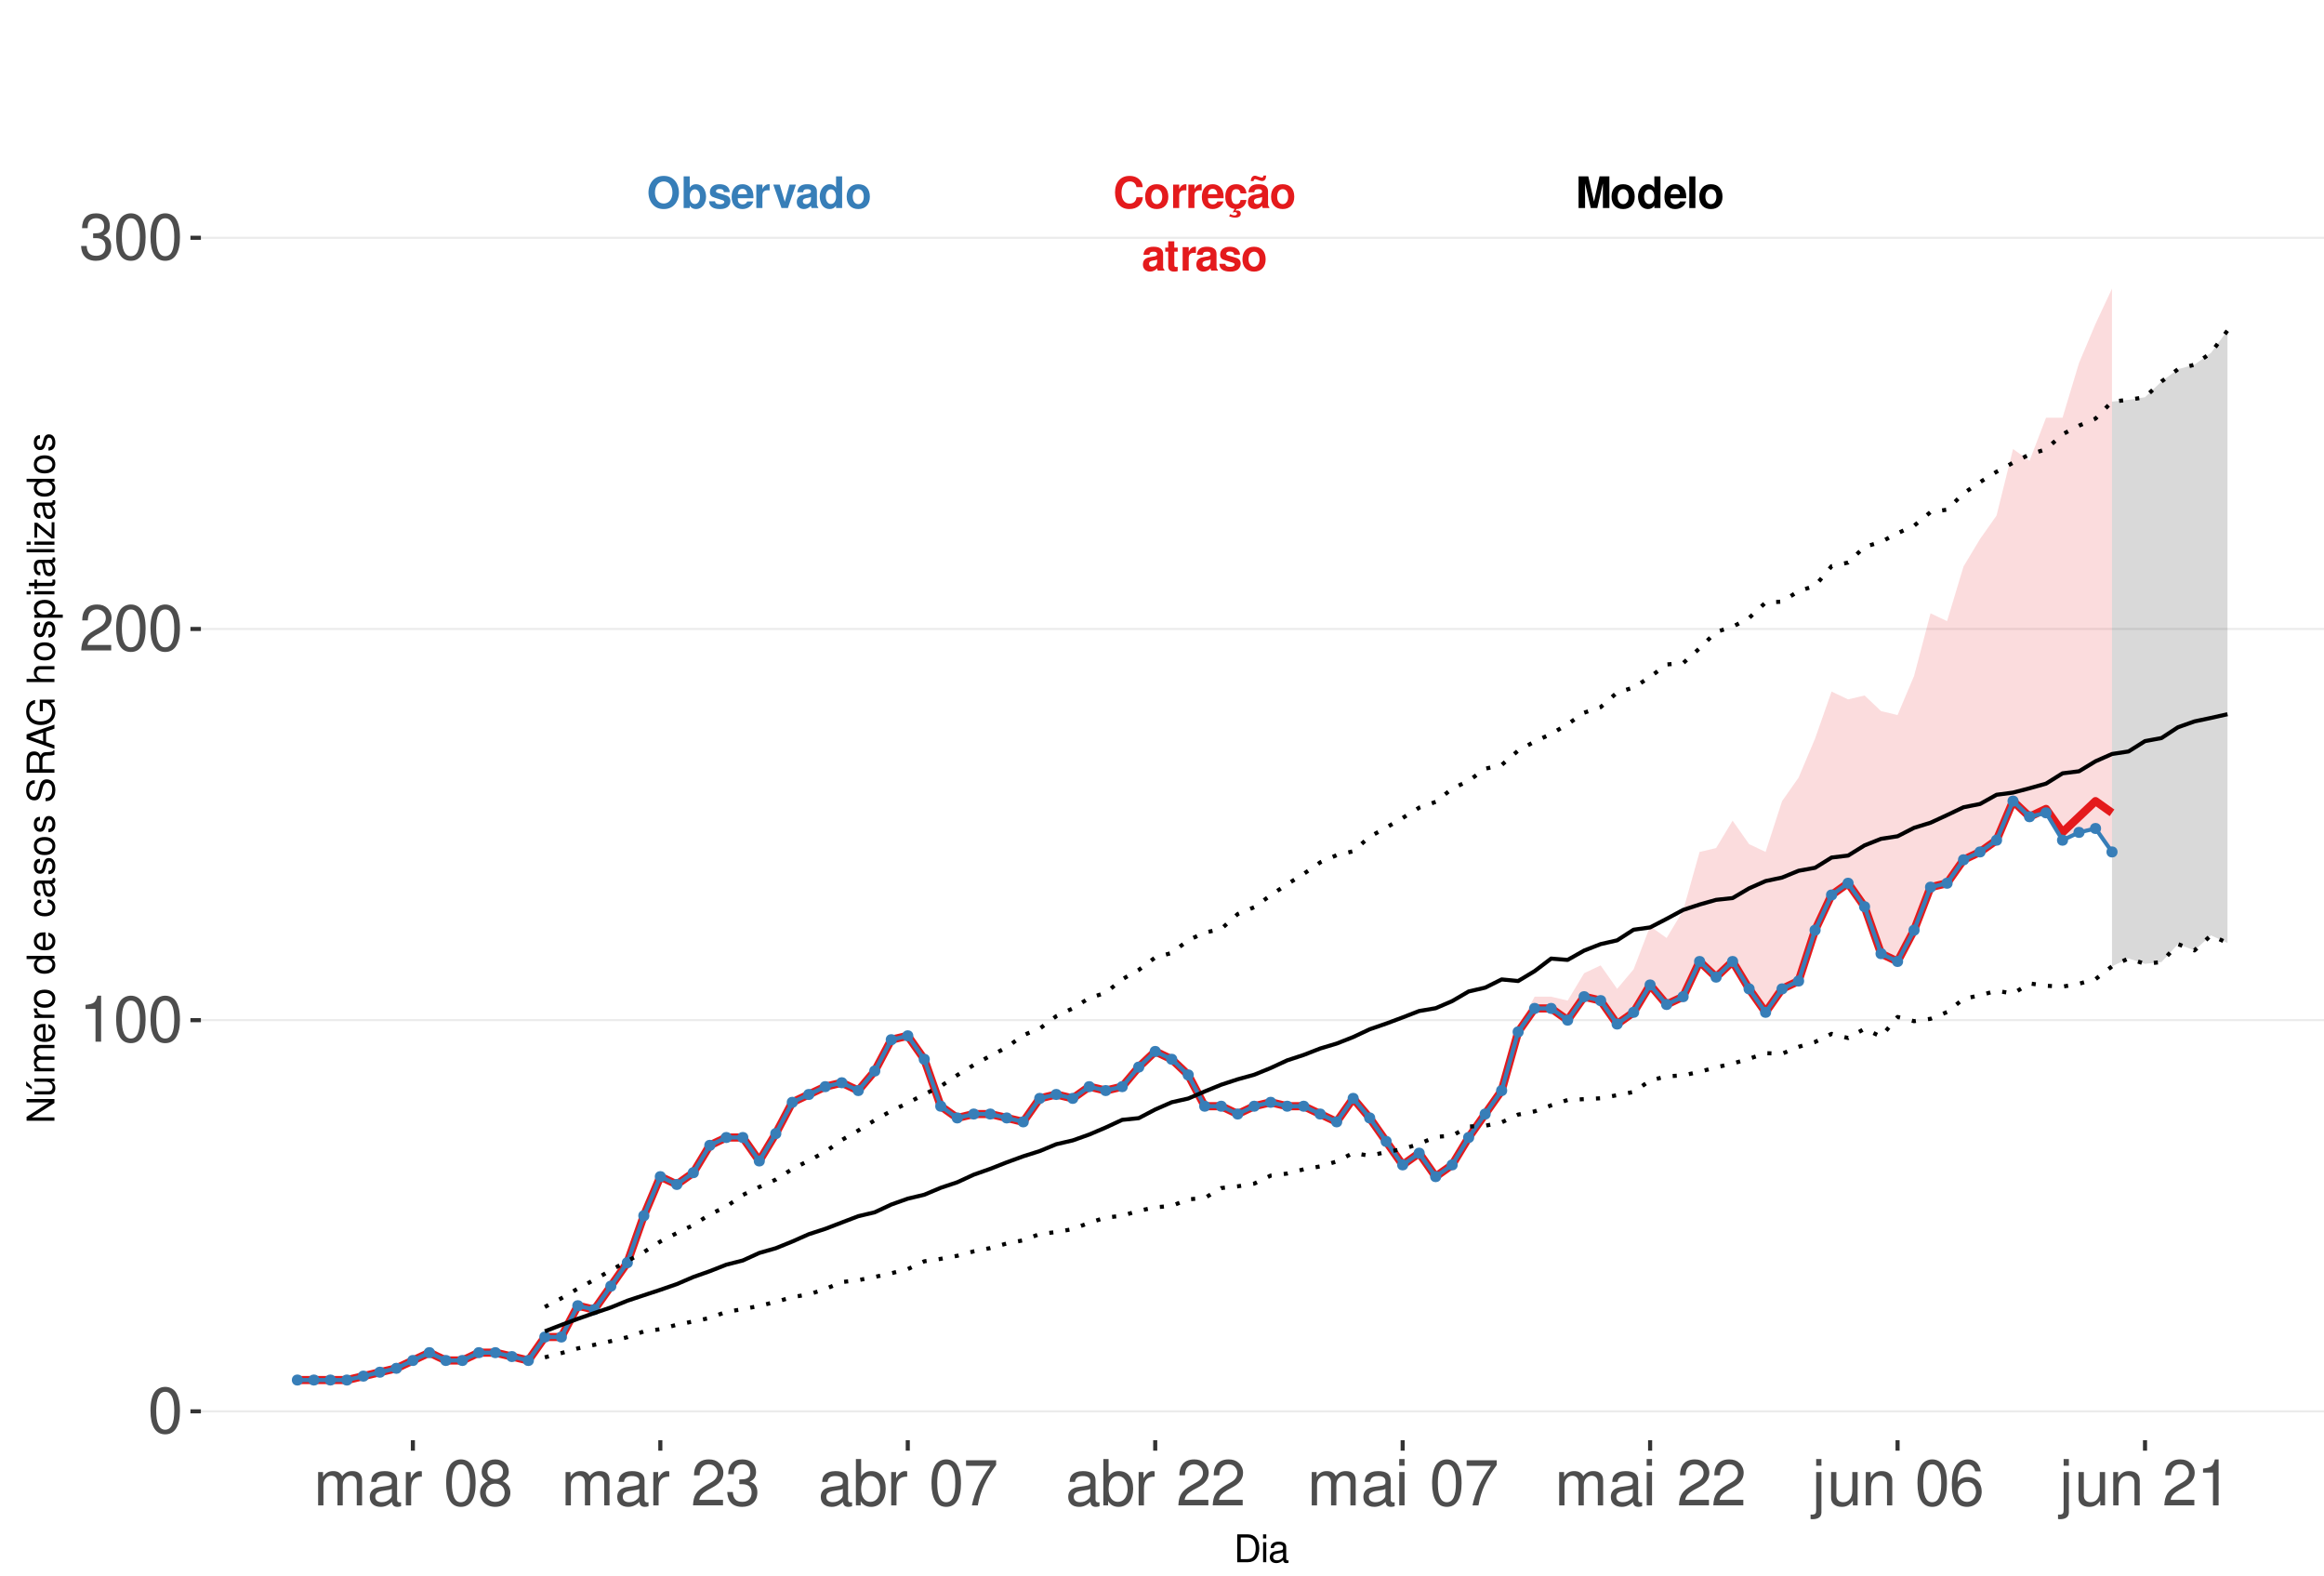 <?xml version="1.0" encoding="UTF-8"?>
<svg xmlns="http://www.w3.org/2000/svg" xmlns:xlink="http://www.w3.org/1999/xlink" width="609pt" height="413pt" viewBox="0 0 609 413" version="1.1">
<defs>
<g>
<symbol overflow="visible" id="glyph0-0">
<path style="stroke:none;" d=""/>
</symbol>
<symbol overflow="visible" id="glyph0-1">
<path style="stroke:none;" d="M 7.75 -5.484 C 7.703 -6.203 7.547 -6.656 7.203 -7.125 C 6.562 -7.969 5.547 -8.422 4.297 -8.422 C 1.953 -8.422 0.5 -6.75 0.5 -4.078 C 0.5 -1.406 1.938 0.266 4.25 0.266 C 6.328 0.266 7.688 -0.938 7.797 -2.828 L 6.125 -2.828 C 6.016 -1.781 5.359 -1.172 4.297 -1.172 C 2.984 -1.172 2.203 -2.234 2.203 -4.047 C 2.203 -5.875 3.016 -6.969 4.359 -6.969 C 5.344 -6.969 5.906 -6.5 6.125 -5.484 Z M 7.75 -5.484 "/>
</symbol>
<symbol overflow="visible" id="glyph0-2">
<path style="stroke:none;" d="M 3.422 -6.25 C 1.547 -6.25 0.391 -5 0.391 -2.984 C 0.391 -0.969 1.547 0.266 3.438 0.266 C 5.312 0.266 6.469 -0.969 6.469 -2.953 C 6.469 -5.031 5.344 -6.25 3.422 -6.25 Z M 3.438 -4.953 C 4.312 -4.953 4.875 -4.172 4.875 -2.969 C 4.875 -1.812 4.281 -1.031 3.438 -1.031 C 2.578 -1.031 1.984 -1.812 1.984 -2.984 C 1.984 -4.172 2.578 -4.953 3.438 -4.953 Z M 3.438 -4.953 "/>
</symbol>
<symbol overflow="visible" id="glyph0-3">
<path style="stroke:none;" d="M 0.719 -6.141 L 0.719 0 L 2.312 0 L 2.312 -3.266 C 2.312 -4.203 2.781 -4.656 3.703 -4.656 C 3.875 -4.656 4 -4.656 4.203 -4.625 L 4.203 -6.234 C 4.125 -6.25 4.078 -6.25 4.016 -6.25 C 3.281 -6.25 2.656 -5.766 2.312 -4.938 L 2.312 -6.141 Z M 0.719 -6.141 "/>
</symbol>
<symbol overflow="visible" id="glyph0-4">
<path style="stroke:none;" d="M 5.953 -2.578 C 5.969 -2.703 5.969 -2.766 5.969 -2.844 C 5.969 -3.453 5.875 -4.031 5.734 -4.453 C 5.328 -5.578 4.328 -6.25 3.094 -6.25 C 1.328 -6.25 0.25 -4.969 0.25 -2.906 C 0.25 -0.938 1.312 0.266 3.062 0.266 C 4.438 0.266 5.547 -0.516 5.906 -1.734 L 4.328 -1.734 C 4.141 -1.234 3.703 -0.953 3.109 -0.953 C 2.656 -0.953 2.297 -1.156 2.062 -1.484 C 1.922 -1.719 1.859 -1.984 1.844 -2.578 Z M 1.859 -3.625 C 1.969 -4.578 2.359 -5.031 3.078 -5.031 C 3.797 -5.031 4.234 -4.531 4.312 -3.625 Z M 1.859 -3.625 "/>
</symbol>
<symbol overflow="visible" id="glyph0-5">
<path style="stroke:none;" d="M 3.312 0.266 C 4.734 0.266 5.812 -0.703 5.938 -2.125 L 4.406 -2.125 C 4.219 -1.328 3.906 -1.031 3.281 -1.031 C 2.938 -1.031 2.594 -1.156 2.406 -1.391 C 2.141 -1.719 1.984 -2.312 1.984 -2.953 C 1.984 -3.531 2.094 -4.078 2.281 -4.438 C 2.469 -4.781 2.828 -4.953 3.281 -4.953 C 3.922 -4.953 4.234 -4.656 4.406 -3.844 L 5.938 -3.844 C 5.828 -5.344 4.828 -6.25 3.281 -6.25 C 1.438 -6.25 0.391 -5.047 0.391 -2.953 C 0.391 -1.078 1.25 0.031 2.828 0.234 L 2.328 1.203 C 2.547 1.109 2.672 1.062 2.891 1.062 C 3.234 1.062 3.469 1.234 3.469 1.469 C 3.469 1.734 3.188 1.938 2.828 1.938 C 2.5 1.938 2.203 1.859 1.641 1.594 L 1.422 2.188 C 2.125 2.438 2.484 2.5 2.984 2.5 C 3.938 2.5 4.453 2.125 4.453 1.438 C 4.453 0.938 4.125 0.641 3.578 0.641 C 3.406 0.641 3.266 0.656 3.109 0.719 Z M 3.312 0.266 "/>
</symbol>
<symbol overflow="visible" id="glyph0-6">
<path style="stroke:none;" d="M 5.953 -0.188 C 5.688 -0.453 5.594 -0.641 5.594 -0.938 L 5.594 -4.359 C 5.594 -5.609 4.75 -6.25 3.078 -6.25 C 1.422 -6.25 0.562 -5.547 0.453 -4.125 L 1.984 -4.125 C 2.062 -4.75 2.328 -4.953 3.109 -4.953 C 3.734 -4.953 4.031 -4.75 4.031 -4.344 C 4.031 -4.141 3.938 -3.969 3.766 -3.875 C 3.547 -3.75 3.547 -3.75 2.766 -3.625 L 2.125 -3.516 C 0.906 -3.312 0.312 -2.688 0.312 -1.578 C 0.312 -0.484 1.062 0.266 2.188 0.266 C 2.859 0.266 3.484 -0.016 4.047 -0.609 C 4.047 -0.297 4.078 -0.188 4.234 0 L 5.953 0 Z M 4.031 -2.469 C 4.031 -1.547 3.578 -1.031 2.781 -1.031 C 2.234 -1.031 1.906 -1.312 1.906 -1.766 C 1.906 -2.234 2.156 -2.469 2.828 -2.609 L 3.359 -2.703 C 3.781 -2.781 3.859 -2.812 4.031 -2.906 Z M 4.406 -8.516 C 4.359 -8.156 4.219 -7.969 3.984 -7.969 C 3.906 -7.969 3.672 -8.016 3.609 -8.047 L 2.781 -8.328 C 2.375 -8.469 2.359 -8.469 2.156 -8.469 C 1.531 -8.469 1.125 -7.953 1.078 -7.062 L 1.797 -7.062 C 1.859 -7.422 1.984 -7.578 2.25 -7.578 C 2.359 -7.578 2.469 -7.547 2.594 -7.5 L 3.406 -7.219 C 3.641 -7.125 3.859 -7.078 4.031 -7.078 C 4.703 -7.078 5.062 -7.547 5.109 -8.516 Z M 4.406 -8.516 "/>
</symbol>
<symbol overflow="visible" id="glyph0-7">
<path style="stroke:none;" d="M 5.953 -0.188 C 5.688 -0.453 5.594 -0.641 5.594 -0.938 L 5.594 -4.359 C 5.594 -5.609 4.75 -6.25 3.078 -6.25 C 1.422 -6.25 0.562 -5.547 0.453 -4.125 L 1.984 -4.125 C 2.062 -4.75 2.328 -4.953 3.109 -4.953 C 3.734 -4.953 4.031 -4.75 4.031 -4.344 C 4.031 -4.141 3.938 -3.969 3.766 -3.875 C 3.547 -3.75 3.547 -3.75 2.766 -3.625 L 2.125 -3.516 C 0.906 -3.312 0.312 -2.688 0.312 -1.578 C 0.312 -0.484 1.062 0.266 2.188 0.266 C 2.859 0.266 3.484 -0.016 4.047 -0.609 C 4.047 -0.297 4.078 -0.188 4.234 0 L 5.953 0 Z M 4.031 -2.469 C 4.031 -1.547 3.578 -1.031 2.781 -1.031 C 2.234 -1.031 1.906 -1.312 1.906 -1.766 C 1.906 -2.234 2.156 -2.469 2.828 -2.609 L 3.359 -2.703 C 3.781 -2.781 3.859 -2.812 4.031 -2.906 Z M 4.031 -2.469 "/>
</symbol>
<symbol overflow="visible" id="glyph0-8">
<path style="stroke:none;" d="M 3.422 -6.016 L 2.531 -6.016 L 2.531 -7.672 L 0.938 -7.672 L 0.938 -6.016 L 0.156 -6.016 L 0.156 -4.953 L 0.938 -4.953 L 0.938 -1.188 C 0.938 -0.219 1.453 0.266 2.5 0.266 C 2.859 0.266 3.125 0.234 3.422 0.141 L 3.422 -0.984 C 3.266 -0.953 3.188 -0.938 3.062 -0.938 C 2.641 -0.938 2.531 -1.062 2.531 -1.609 L 2.531 -4.953 L 3.422 -4.953 Z M 3.422 -6.016 "/>
</symbol>
<symbol overflow="visible" id="glyph0-9">
<path style="stroke:none;" d="M 5.75 -4.156 C 5.719 -5.453 4.719 -6.25 3.078 -6.25 C 1.516 -6.25 0.547 -5.453 0.547 -4.203 C 0.547 -3.781 0.672 -3.438 0.891 -3.203 C 1.109 -2.984 1.297 -2.875 1.891 -2.688 L 3.781 -2.094 C 4.188 -1.969 4.328 -1.844 4.328 -1.594 C 4.328 -1.219 3.875 -0.984 3.141 -0.984 C 2.719 -0.984 2.406 -1.062 2.203 -1.203 C 2.031 -1.328 1.953 -1.453 1.891 -1.781 L 0.328 -1.781 C 0.375 -0.438 1.359 0.266 3.234 0.266 C 4.078 0.266 4.734 0.078 5.188 -0.281 C 5.641 -0.641 5.922 -1.219 5.922 -1.812 C 5.922 -2.609 5.516 -3.125 4.703 -3.359 L 2.703 -3.953 C 2.25 -4.078 2.141 -4.172 2.141 -4.422 C 2.141 -4.766 2.5 -5 3.062 -5 C 3.828 -5 4.203 -4.719 4.203 -4.156 Z M 5.75 -4.156 "/>
</symbol>
<symbol overflow="visible" id="glyph0-10">
<path style="stroke:none;" d="M 2.453 -6.469 L 3.953 0 L 5.656 0 L 7.125 -6.469 L 7.125 0 L 8.828 0 L 8.828 -8.297 L 6.25 -8.297 L 4.797 -1.688 L 3.297 -8.297 L 0.75 -8.297 L 0.75 0 L 2.453 0 Z M 2.453 -6.469 "/>
</symbol>
<symbol overflow="visible" id="glyph0-11">
<path style="stroke:none;" d="M 4.609 0 L 6.203 0 L 6.203 -8.297 L 4.609 -8.297 L 4.609 -5.344 C 4.203 -5.953 3.688 -6.25 2.906 -6.25 C 1.438 -6.25 0.328 -4.828 0.328 -2.984 C 0.328 -2.156 0.578 -1.312 0.984 -0.719 C 1.406 -0.109 2.156 0.266 2.906 0.266 C 3.688 0.266 4.203 -0.016 4.609 -0.625 Z M 3.266 -4.906 C 4.078 -4.906 4.609 -4.141 4.609 -2.953 C 4.609 -1.844 4.062 -1.062 3.266 -1.062 C 2.469 -1.062 1.922 -1.859 1.922 -2.984 C 1.922 -4.125 2.469 -4.906 3.266 -4.906 Z M 3.266 -4.906 "/>
</symbol>
<symbol overflow="visible" id="glyph0-12">
<path style="stroke:none;" d="M 2.359 -8.297 L 0.766 -8.297 L 0.766 0 L 2.359 0 Z M 2.359 -8.297 "/>
</symbol>
<symbol overflow="visible" id="glyph0-13">
<path style="stroke:none;" d="M 4.438 -8.422 C 3.281 -8.422 2.328 -8.047 1.609 -7.281 C 0.875 -6.484 0.453 -5.328 0.453 -4.078 C 0.453 -2.844 0.875 -1.672 1.609 -0.891 C 2.328 -0.109 3.266 0.266 4.453 0.266 C 5.625 0.266 6.562 -0.109 7.281 -0.891 C 8 -1.656 8.438 -2.859 8.438 -4.031 C 8.438 -5.328 8.016 -6.5 7.281 -7.281 C 6.547 -8.062 5.641 -8.422 4.438 -8.422 Z M 4.453 -6.969 C 5.844 -6.969 6.734 -5.828 6.734 -4.031 C 6.734 -2.328 5.812 -1.188 4.453 -1.188 C 3.062 -1.188 2.156 -2.328 2.156 -4.078 C 2.156 -5.828 3.062 -6.969 4.453 -6.969 Z M 4.453 -6.969 "/>
</symbol>
<symbol overflow="visible" id="glyph0-14">
<path style="stroke:none;" d="M 0.672 -8.297 L 0.672 0 L 2.266 0 L 2.266 -0.625 C 2.656 -0.016 3.188 0.266 3.953 0.266 C 5.422 0.266 6.547 -1.141 6.547 -2.984 C 6.547 -3.828 6.297 -4.656 5.875 -5.25 C 5.453 -5.859 4.703 -6.25 3.953 -6.25 C 3.188 -6.25 2.656 -5.953 2.266 -5.344 L 2.266 -8.297 Z M 3.609 -4.906 C 4.391 -4.906 4.953 -4.125 4.953 -2.984 C 4.953 -1.859 4.406 -1.062 3.609 -1.062 C 2.797 -1.062 2.266 -1.828 2.266 -3.016 C 2.266 -4.141 2.812 -4.906 3.609 -4.906 Z M 3.609 -4.906 "/>
</symbol>
<symbol overflow="visible" id="glyph0-15">
<path style="stroke:none;" d="M 3.984 0 L 6.094 -6.141 L 4.406 -6.141 L 3.172 -1.656 L 1.844 -6.141 L 0.156 -6.141 L 2.312 0 Z M 3.984 0 "/>
</symbol>
<symbol overflow="visible" id="glyph1-0">
<path style="stroke:none;" d=""/>
</symbol>
<symbol overflow="visible" id="glyph1-1">
<path style="stroke:none;" d="M 4.578 -12.047 C 3.484 -12.047 2.484 -11.547 1.859 -10.734 C 1.094 -9.656 0.719 -8.062 0.719 -5.828 C 0.719 -1.766 2.047 0.391 4.578 0.391 C 7.078 0.391 8.438 -1.766 8.438 -5.734 C 8.438 -8.062 8.078 -9.625 7.297 -10.734 C 6.672 -11.562 5.703 -12.047 4.578 -12.047 Z M 4.578 -10.75 C 6.156 -10.75 6.953 -9.125 6.953 -5.859 C 6.953 -2.438 6.172 -0.828 4.547 -0.828 C 3 -0.828 2.219 -2.5 2.219 -5.812 C 2.219 -9.125 3 -10.75 4.578 -10.75 Z M 4.578 -10.75 "/>
</symbol>
<symbol overflow="visible" id="glyph1-2">
<path style="stroke:none;" d="M 4.312 -8.578 L 4.312 0 L 5.781 0 L 5.781 -12.047 L 4.812 -12.047 C 4.297 -10.188 3.969 -9.938 1.703 -9.641 L 1.703 -8.578 Z M 4.312 -8.578 "/>
</symbol>
<symbol overflow="visible" id="glyph1-3">
<path style="stroke:none;" d="M 8.422 -1.453 L 2.219 -1.453 C 2.359 -2.453 2.891 -3.078 4.344 -3.969 L 6.016 -4.891 C 7.656 -5.812 8.516 -7.047 8.516 -8.531 C 8.516 -9.531 8.109 -10.453 7.406 -11.109 C 6.719 -11.75 5.844 -12.047 4.734 -12.047 C 3.234 -12.047 2.109 -11.516 1.469 -10.484 C 1.047 -9.844 0.859 -9.094 0.828 -7.875 L 2.297 -7.875 C 2.344 -8.688 2.453 -9.172 2.641 -9.578 C 3.031 -10.312 3.797 -10.766 4.688 -10.766 C 6.016 -10.766 7.016 -9.797 7.016 -8.5 C 7.016 -7.531 6.469 -6.703 5.406 -6.094 L 3.875 -5.203 C 1.422 -3.781 0.703 -2.641 0.562 -0.016 L 8.422 -0.016 Z M 8.422 -1.453 "/>
</symbol>
<symbol overflow="visible" id="glyph1-4">
<path style="stroke:none;" d="M 3.688 -5.547 L 4.484 -5.547 C 6.078 -5.547 6.922 -4.797 6.922 -3.344 C 6.922 -1.828 6.016 -0.922 4.5 -0.922 C 2.875 -0.922 2.094 -1.734 2 -3.5 L 0.531 -3.5 C 0.594 -2.531 0.766 -1.906 1.047 -1.359 C 1.672 -0.203 2.812 0.391 4.438 0.391 C 6.859 0.391 8.422 -1.078 8.422 -3.359 C 8.422 -4.891 7.844 -5.734 6.422 -6.234 C 7.531 -6.672 8.078 -7.516 8.078 -8.734 C 8.078 -10.797 6.734 -12.047 4.484 -12.047 C 2.094 -12.047 0.828 -10.703 0.781 -8.156 L 2.25 -8.156 C 2.266 -8.891 2.328 -9.312 2.516 -9.672 C 2.844 -10.359 3.578 -10.766 4.5 -10.766 C 5.797 -10.766 6.578 -9.984 6.578 -8.672 C 6.578 -7.828 6.281 -7.312 5.625 -7.031 C 5.234 -6.859 4.703 -6.797 3.688 -6.781 Z M 3.688 -5.547 "/>
</symbol>
<symbol overflow="visible" id="glyph1-5">
<path style="stroke:none;" d="M 1.172 -8.734 L 1.172 0 L 2.562 0 L 2.562 -5.484 C 2.562 -6.75 3.484 -7.766 4.609 -7.766 C 5.641 -7.766 6.234 -7.125 6.234 -6.016 L 6.234 0 L 7.625 0 L 7.625 -5.484 C 7.625 -6.75 8.547 -7.766 9.672 -7.766 C 10.688 -7.766 11.297 -7.109 11.297 -6.016 L 11.297 0 L 12.688 0 L 12.688 -6.547 C 12.688 -8.109 11.797 -8.984 10.156 -8.984 C 9 -8.984 8.297 -8.625 7.484 -7.641 C 6.969 -8.578 6.266 -8.984 5.125 -8.984 C 3.969 -8.984 3.188 -8.547 2.453 -7.5 L 2.453 -8.734 Z M 1.172 -8.734 "/>
</symbol>
<symbol overflow="visible" id="glyph1-6">
<path style="stroke:none;" d="M 8.906 -0.812 C 8.766 -0.781 8.688 -0.781 8.609 -0.781 C 8.125 -0.781 7.859 -1.031 7.859 -1.469 L 7.859 -6.594 C 7.859 -8.141 6.734 -8.984 4.578 -8.984 C 3.297 -8.984 2.281 -8.609 1.688 -7.969 C 1.281 -7.516 1.109 -7.016 1.078 -6.141 L 2.484 -6.141 C 2.594 -7.219 3.234 -7.688 4.531 -7.688 C 5.797 -7.688 6.484 -7.234 6.484 -6.391 L 6.484 -6.031 C 6.469 -5.438 6.156 -5.219 5.031 -5.062 C 3.062 -4.812 2.766 -4.75 2.234 -4.531 C 1.219 -4.094 0.703 -3.328 0.703 -2.203 C 0.703 -0.609 1.797 0.391 3.562 0.391 C 4.656 0.391 5.547 0 6.531 -0.906 C 6.625 0 7.062 0.391 7.969 0.391 C 8.266 0.391 8.438 0.344 8.906 0.234 Z M 6.484 -2.75 C 6.484 -2.281 6.344 -2 5.922 -1.609 C 5.359 -1.094 4.688 -0.828 3.859 -0.828 C 2.781 -0.828 2.156 -1.344 2.156 -2.234 C 2.156 -3.141 2.75 -3.609 4.25 -3.828 C 5.734 -4.031 6.016 -4.094 6.484 -4.312 Z M 6.484 -2.75 "/>
</symbol>
<symbol overflow="visible" id="glyph1-7">
<path style="stroke:none;" d="M 1.156 -8.734 L 1.156 0 L 2.547 0 L 2.547 -4.531 C 2.562 -6.625 3.438 -7.562 5.344 -7.516 L 5.344 -8.922 C 5.109 -8.969 4.984 -8.984 4.812 -8.984 C 3.922 -8.984 3.234 -8.438 2.438 -7.141 L 2.438 -8.734 Z M 1.156 -8.734 "/>
</symbol>
<symbol overflow="visible" id="glyph1-8">
<path style="stroke:none;" d=""/>
</symbol>
<symbol overflow="visible" id="glyph1-9">
<path style="stroke:none;" d="M 6.516 -6.344 C 7.75 -7.094 8.125 -7.688 8.125 -8.828 C 8.125 -10.734 6.672 -12.047 4.578 -12.047 C 2.5 -12.047 1.031 -10.734 1.031 -8.844 C 1.031 -7.688 1.422 -7.109 2.625 -6.344 C 1.281 -5.656 0.609 -4.688 0.609 -3.344 C 0.609 -1.156 2.234 0.391 4.578 0.391 C 6.906 0.391 8.547 -1.156 8.547 -3.344 C 8.547 -4.688 7.875 -5.656 6.516 -6.344 Z M 4.578 -10.75 C 5.828 -10.75 6.625 -10 6.625 -8.797 C 6.625 -7.656 5.812 -6.906 4.578 -6.906 C 3.328 -6.906 2.531 -7.656 2.531 -8.828 C 2.531 -10 3.328 -10.75 4.578 -10.75 Z M 4.578 -5.688 C 6.047 -5.688 7.047 -4.719 7.047 -3.312 C 7.047 -1.859 6.062 -0.922 4.547 -0.922 C 3.109 -0.922 2.109 -1.906 2.109 -3.297 C 2.109 -4.734 3.094 -5.688 4.578 -5.688 Z M 4.578 -5.688 "/>
</symbol>
<symbol overflow="visible" id="glyph1-10">
<path style="stroke:none;" d="M 0.906 -12.141 L 0.906 0 L 2.156 0 L 2.156 -1.109 C 2.812 -0.094 3.703 0.391 4.906 0.391 C 7.219 0.391 8.719 -1.5 8.719 -4.391 C 8.719 -7.234 7.297 -8.984 4.984 -8.984 C 3.781 -8.984 2.938 -8.531 2.281 -7.547 L 2.281 -12.141 Z M 4.719 -7.672 C 6.266 -7.672 7.266 -6.328 7.266 -4.25 C 7.266 -2.266 6.234 -0.922 4.719 -0.922 C 3.234 -0.922 2.281 -2.25 2.281 -4.297 C 2.281 -6.344 3.234 -7.672 4.719 -7.672 Z M 4.719 -7.672 "/>
</symbol>
<symbol overflow="visible" id="glyph1-11">
<path style="stroke:none;" d="M 8.656 -11.812 L 0.766 -11.812 L 0.766 -10.359 L 7.141 -10.359 C 4.328 -6.344 3.188 -3.875 2.297 0 L 3.859 0 C 4.516 -3.781 6 -7.031 8.656 -10.578 Z M 8.656 -11.812 "/>
</symbol>
<symbol overflow="visible" id="glyph1-12">
<path style="stroke:none;" d="M 2.5 -8.734 L 1.109 -8.734 L 1.109 0 L 2.5 0 Z M 2.5 -12.141 L 1.094 -12.141 L 1.094 -10.391 L 2.5 -10.391 Z M 2.5 -12.141 "/>
</symbol>
<symbol overflow="visible" id="glyph1-13">
<path style="stroke:none;" d="M 1.172 -8.734 L 1.172 1.266 C 1.172 2.125 0.906 2.422 0.031 2.422 C -0.062 2.422 -0.109 2.422 -0.297 2.406 L -0.297 3.578 C -0.141 3.609 -0.047 3.625 0.172 3.625 C 1.734 3.625 2.547 3.016 2.547 1.812 L 2.547 -8.734 Z M 2.547 -12.141 L 1.172 -12.141 L 1.172 -10.391 L 2.547 -10.391 Z M 2.547 -12.141 "/>
</symbol>
<symbol overflow="visible" id="glyph1-14">
<path style="stroke:none;" d="M 8.031 0 L 8.031 -8.734 L 6.641 -8.734 L 6.641 -3.781 C 6.641 -2 5.719 -0.828 4.266 -0.828 C 3.172 -0.828 2.469 -1.5 2.469 -2.547 L 2.469 -8.734 L 1.078 -8.734 L 1.078 -2 C 1.078 -0.547 2.172 0.391 3.859 0.391 C 5.141 0.391 5.969 -0.062 6.781 -1.219 L 6.781 0 Z M 8.031 0 "/>
</symbol>
<symbol overflow="visible" id="glyph1-15">
<path style="stroke:none;" d="M 1.172 -8.734 L 1.172 0 L 2.562 0 L 2.562 -4.812 C 2.562 -6.594 3.5 -7.766 4.938 -7.766 C 6.031 -7.766 6.734 -7.094 6.734 -6.047 L 6.734 0 L 8.109 0 L 8.109 -6.594 C 8.109 -8.047 7.031 -8.984 5.344 -8.984 C 4.047 -8.984 3.219 -8.484 2.453 -7.266 L 2.453 -8.734 Z M 1.172 -8.734 "/>
</symbol>
<symbol overflow="visible" id="glyph1-16">
<path style="stroke:none;" d="M 8.297 -8.906 C 8.016 -10.875 6.75 -12.047 4.953 -12.047 C 3.641 -12.047 2.484 -11.406 1.781 -10.328 C 1.031 -9.141 0.719 -7.672 0.719 -5.5 C 0.719 -3.469 1 -2.188 1.719 -1.109 C 2.344 -0.141 3.375 0.391 4.688 0.391 C 6.922 0.391 8.547 -1.297 8.547 -3.641 C 8.547 -5.859 7.047 -7.422 4.938 -7.422 C 3.766 -7.422 2.844 -7 2.219 -6.109 C 2.234 -9.094 3.172 -10.75 4.844 -10.75 C 5.875 -10.75 6.594 -10.078 6.828 -8.906 Z M 4.75 -6.125 C 6.156 -6.125 7.047 -5.125 7.047 -3.531 C 7.047 -2.016 6.047 -0.922 4.703 -0.922 C 3.328 -0.922 2.297 -2.062 2.297 -3.594 C 2.297 -5.094 3.297 -6.125 4.75 -6.125 Z M 4.75 -6.125 "/>
</symbol>
<symbol overflow="visible" id="glyph2-0">
<path style="stroke:none;" d=""/>
</symbol>
<symbol overflow="visible" id="glyph2-1">
<path style="stroke:none;" d="M 0.891 0 L 3.703 0 C 5.547 0 6.672 -1.375 6.672 -3.656 C 6.672 -5.906 5.547 -7.297 3.703 -7.297 L 0.891 -7.297 Z M 1.812 -0.812 L 1.812 -6.469 L 3.547 -6.469 C 4.984 -6.469 5.734 -5.5 5.734 -3.641 C 5.734 -1.797 4.984 -0.812 3.547 -0.812 Z M 1.812 -0.812 "/>
</symbol>
<symbol overflow="visible" id="glyph2-2">
<path style="stroke:none;" d="M 1.5 -5.234 L 0.672 -5.234 L 0.672 0 L 1.5 0 Z M 1.5 -7.297 L 0.656 -7.297 L 0.656 -6.234 L 1.5 -6.234 Z M 1.5 -7.297 "/>
</symbol>
<symbol overflow="visible" id="glyph2-3">
<path style="stroke:none;" d="M 5.344 -0.484 C 5.266 -0.469 5.219 -0.469 5.172 -0.469 C 4.875 -0.469 4.719 -0.625 4.719 -0.875 L 4.719 -3.953 C 4.719 -4.891 4.047 -5.391 2.75 -5.391 C 1.984 -5.391 1.375 -5.172 1.016 -4.781 C 0.766 -4.516 0.672 -4.203 0.656 -3.688 L 1.484 -3.688 C 1.562 -4.328 1.938 -4.625 2.719 -4.625 C 3.484 -4.625 3.891 -4.344 3.891 -3.844 L 3.891 -3.625 C 3.875 -3.266 3.703 -3.125 3.016 -3.047 C 1.844 -2.891 1.656 -2.844 1.344 -2.719 C 0.734 -2.453 0.422 -2 0.422 -1.312 C 0.422 -0.375 1.078 0.234 2.141 0.234 C 2.797 0.234 3.328 0 3.922 -0.547 C 3.984 0 4.234 0.234 4.781 0.234 C 4.953 0.234 5.062 0.203 5.344 0.141 Z M 3.891 -1.656 C 3.891 -1.375 3.812 -1.203 3.562 -0.969 C 3.219 -0.656 2.812 -0.5 2.312 -0.5 C 1.672 -0.5 1.297 -0.812 1.297 -1.344 C 1.297 -1.891 1.656 -2.172 2.547 -2.297 C 3.438 -2.422 3.609 -2.453 3.891 -2.594 Z M 3.891 -1.656 "/>
</symbol>
<symbol overflow="visible" id="glyph3-0">
<path style="stroke:none;" d=""/>
</symbol>
<symbol overflow="visible" id="glyph3-1">
<path style="stroke:none;" d="M -7.297 -6.453 L -7.297 -5.578 L -1.328 -5.578 L -7.297 -1.766 L -7.297 -0.766 L 0 -0.766 L 0 -1.641 L -5.906 -1.641 L 0 -5.406 L 0 -6.453 Z M -7.297 -6.453 "/>
</symbol>
<symbol overflow="visible" id="glyph3-2">
<path style="stroke:none;" d="M 0 -4.812 L -5.234 -4.812 L -5.234 -3.984 L -2.266 -3.984 C -1.203 -3.984 -0.5 -3.438 -0.5 -2.562 C -0.5 -1.906 -0.906 -1.484 -1.531 -1.484 L -5.234 -1.484 L -5.234 -0.656 L -1.203 -0.656 C -0.328 -0.656 0.234 -1.297 0.234 -2.312 C 0.234 -3.094 -0.047 -3.578 -0.734 -4.062 L 0 -4.062 Z M -7.406 -2.953 L -5.922 -2 L -5.922 -2.594 L -7.406 -4.094 Z M -7.406 -2.953 "/>
</symbol>
<symbol overflow="visible" id="glyph3-3">
<path style="stroke:none;" d="M -5.234 -0.703 L 0 -0.703 L 0 -1.547 L -3.297 -1.547 C -4.047 -1.547 -4.656 -2.094 -4.656 -2.766 C -4.656 -3.391 -4.281 -3.734 -3.609 -3.734 L 0 -3.734 L 0 -4.578 L -3.297 -4.578 C -4.047 -4.578 -4.656 -5.125 -4.656 -5.812 C -4.656 -6.422 -4.266 -6.781 -3.609 -6.781 L 0 -6.781 L 0 -7.625 L -3.938 -7.625 C -4.875 -7.625 -5.391 -7.078 -5.391 -6.094 C -5.391 -5.406 -5.188 -4.984 -4.594 -4.484 C -5.156 -4.188 -5.391 -3.766 -5.391 -3.078 C -5.391 -2.375 -5.125 -1.906 -4.5 -1.469 L -5.234 -1.469 Z M -5.234 -0.703 "/>
</symbol>
<symbol overflow="visible" id="glyph3-4">
<path style="stroke:none;" d="M -2.344 -5.125 C -3.141 -5.125 -3.625 -5.062 -4.016 -4.922 C -4.875 -4.578 -5.391 -3.781 -5.391 -2.797 C -5.391 -1.344 -4.281 -0.406 -2.547 -0.406 C -0.812 -0.406 0.234 -1.297 0.234 -2.781 C 0.234 -3.984 -0.453 -4.812 -1.594 -5.016 L -1.594 -4.188 C -0.906 -3.953 -0.547 -3.484 -0.547 -2.812 C -0.547 -2.281 -0.781 -1.828 -1.219 -1.547 C -1.516 -1.344 -1.812 -1.281 -2.344 -1.266 Z M -3.016 -1.297 C -3.984 -1.359 -4.625 -1.953 -4.625 -2.797 C -4.625 -3.641 -3.953 -4.234 -3.016 -4.234 Z M -3.016 -1.297 "/>
</symbol>
<symbol overflow="visible" id="glyph3-5">
<path style="stroke:none;" d="M -5.234 -0.688 L 0 -0.688 L 0 -1.531 L -2.719 -1.531 C -3.984 -1.547 -4.547 -2.062 -4.516 -3.203 L -5.359 -3.203 C -5.375 -3.062 -5.391 -2.984 -5.391 -2.891 C -5.391 -2.344 -5.062 -1.938 -4.297 -1.453 L -5.234 -1.453 Z M -5.234 -0.688 "/>
</symbol>
<symbol overflow="visible" id="glyph3-6">
<path style="stroke:none;" d="M -5.391 -2.719 C -5.391 -1.234 -4.344 -0.359 -2.578 -0.359 C -0.812 -0.359 0.234 -1.234 0.234 -2.734 C 0.234 -4.203 -0.812 -5.094 -2.547 -5.094 C -4.359 -5.094 -5.391 -4.234 -5.391 -2.719 Z M -4.625 -2.734 C -4.625 -3.672 -3.844 -4.234 -2.547 -4.234 C -1.312 -4.234 -0.547 -3.656 -0.547 -2.734 C -0.547 -1.797 -1.312 -1.234 -2.578 -1.234 C -3.844 -1.234 -4.625 -1.797 -4.625 -2.734 Z M -4.625 -2.734 "/>
</symbol>
<symbol overflow="visible" id="glyph3-7">
<path style="stroke:none;" d=""/>
</symbol>
<symbol overflow="visible" id="glyph3-8">
<path style="stroke:none;" d="M -7.297 -4.953 L -7.297 -4.125 L -4.578 -4.125 C -5.109 -3.766 -5.391 -3.203 -5.391 -2.516 C -5.391 -1.156 -4.297 -0.266 -2.625 -0.266 C -0.859 -0.266 0.234 -1.125 0.234 -2.547 C 0.234 -3.266 -0.047 -3.766 -0.688 -4.203 L 0 -4.203 L 0 -4.953 Z M -4.609 -2.656 C -4.609 -3.547 -3.812 -4.125 -2.562 -4.125 C -1.344 -4.125 -0.547 -3.547 -0.547 -2.656 C -0.547 -1.734 -1.359 -1.125 -2.578 -1.125 C -3.797 -1.125 -4.609 -1.734 -4.609 -2.656 Z M -4.609 -2.656 "/>
</symbol>
<symbol overflow="visible" id="glyph3-9">
<path style="stroke:none;" d="M -3.484 -4.703 C -3.984 -4.672 -4.312 -4.562 -4.609 -4.359 C -5.094 -4 -5.391 -3.375 -5.391 -2.641 C -5.391 -1.219 -4.266 -0.312 -2.531 -0.312 C -0.844 -0.312 0.234 -1.203 0.234 -2.625 C 0.234 -3.875 -0.516 -4.672 -1.797 -4.766 L -1.797 -3.938 C -0.953 -3.797 -0.547 -3.359 -0.547 -2.656 C -0.547 -1.734 -1.297 -1.188 -2.531 -1.188 C -3.844 -1.188 -4.625 -1.719 -4.625 -2.625 C -4.625 -3.328 -4.203 -3.766 -3.484 -3.875 Z M -3.484 -4.703 "/>
</symbol>
<symbol overflow="visible" id="glyph3-10">
<path style="stroke:none;" d="M -0.484 -5.344 C -0.469 -5.266 -0.469 -5.219 -0.469 -5.172 C -0.469 -4.875 -0.625 -4.719 -0.875 -4.719 L -3.953 -4.719 C -4.891 -4.719 -5.391 -4.047 -5.391 -2.75 C -5.391 -1.984 -5.172 -1.375 -4.781 -1.016 C -4.516 -0.766 -4.203 -0.672 -3.688 -0.656 L -3.688 -1.484 C -4.328 -1.562 -4.625 -1.938 -4.625 -2.719 C -4.625 -3.484 -4.344 -3.891 -3.844 -3.891 L -3.625 -3.891 C -3.266 -3.875 -3.125 -3.703 -3.047 -3.016 C -2.891 -1.844 -2.844 -1.656 -2.719 -1.344 C -2.453 -0.734 -2 -0.422 -1.312 -0.422 C -0.375 -0.422 0.234 -1.078 0.234 -2.141 C 0.234 -2.797 0 -3.328 -0.547 -3.922 C 0 -3.984 0.234 -4.234 0.234 -4.781 C 0.234 -4.953 0.203 -5.062 0.141 -5.344 Z M -1.656 -3.891 C -1.375 -3.891 -1.203 -3.812 -0.969 -3.562 C -0.656 -3.219 -0.5 -2.812 -0.5 -2.312 C -0.5 -1.672 -0.812 -1.297 -1.344 -1.297 C -1.891 -1.297 -2.172 -1.656 -2.297 -2.547 C -2.422 -3.438 -2.453 -3.609 -2.594 -3.891 Z M -1.656 -3.891 "/>
</symbol>
<symbol overflow="visible" id="glyph3-11">
<path style="stroke:none;" d="M -3.781 -4.375 C -4.812 -4.375 -5.391 -3.688 -5.391 -2.484 C -5.391 -1.266 -4.766 -0.469 -3.797 -0.469 C -2.969 -0.469 -2.578 -0.891 -2.281 -2.125 L -2.094 -2.906 C -1.953 -3.484 -1.734 -3.719 -1.375 -3.719 C -0.875 -3.719 -0.547 -3.234 -0.547 -2.5 C -0.547 -2.047 -0.672 -1.672 -0.891 -1.453 C -1.047 -1.328 -1.188 -1.266 -1.562 -1.219 L -1.562 -0.344 C -0.344 -0.375 0.234 -1.062 0.234 -2.438 C 0.234 -3.75 -0.422 -4.594 -1.438 -4.594 C -2.203 -4.594 -2.641 -4.156 -2.891 -3.109 L -3.078 -2.312 C -3.234 -1.625 -3.453 -1.344 -3.828 -1.344 C -4.312 -1.344 -4.625 -1.766 -4.625 -2.453 C -4.625 -3.125 -4.328 -3.484 -3.781 -3.5 Z M -3.781 -4.375 "/>
</symbol>
<symbol overflow="visible" id="glyph3-12">
<path style="stroke:none;" d="M -5.156 -5.953 C -5.656 -5.953 -5.797 -5.938 -6.125 -5.766 C -6.969 -5.375 -7.406 -4.516 -7.406 -3.297 C -7.406 -1.688 -6.594 -0.703 -5.266 -0.703 C -4.375 -0.703 -3.812 -1.172 -3.562 -2.125 L -3.094 -3.938 C -2.844 -4.875 -2.484 -5.281 -1.906 -5.281 C -1.516 -5.281 -1.125 -5.062 -0.906 -4.766 C -0.688 -4.469 -0.594 -4.016 -0.594 -3.422 C -0.594 -2.625 -0.781 -2.094 -1.203 -1.734 C -1.516 -1.469 -1.875 -1.344 -2.312 -1.359 L -2.312 -0.484 C -1.656 -0.484 -1.203 -0.625 -0.812 -0.906 C -0.125 -1.406 0.234 -2.25 0.234 -3.359 C 0.234 -4.234 0.031 -4.938 -0.328 -5.406 C -0.719 -5.906 -1.375 -6.203 -2 -6.203 C -2.906 -6.203 -3.562 -5.656 -3.828 -4.656 L -4.312 -2.828 C -4.562 -1.953 -4.844 -1.625 -5.406 -1.625 C -6.141 -1.625 -6.625 -2.281 -6.625 -3.266 C -6.625 -4.422 -6.109 -5.062 -5.156 -5.078 Z M -5.156 -5.953 "/>
</symbol>
<symbol overflow="visible" id="glyph3-13">
<path style="stroke:none;" d="M -3.141 -1.859 L -3.141 -4.266 C -3.141 -5.094 -2.734 -5.453 -1.844 -5.453 L -1.188 -5.453 C -0.734 -5.453 -0.297 -5.531 0 -5.656 L 0 -6.797 L -0.234 -6.797 C -0.469 -6.438 -0.734 -6.375 -1.703 -6.344 C -2.906 -6.344 -3.266 -6.156 -3.594 -5.359 C -4.016 -6.188 -4.5 -6.516 -5.344 -6.516 C -6.594 -6.516 -7.297 -5.734 -7.297 -4.297 L -7.297 -0.938 L 0 -0.938 L 0 -1.859 Z M -3.953 -1.859 L -6.469 -1.859 L -6.469 -4.109 C -6.469 -4.625 -6.391 -4.938 -6.188 -5.156 C -5.984 -5.406 -5.656 -5.547 -5.219 -5.547 C -4.344 -5.547 -3.953 -5.094 -3.953 -4.109 Z M -3.953 -1.859 "/>
</symbol>
<symbol overflow="visible" id="glyph3-14">
<path style="stroke:none;" d="M -2.188 -4.734 L 0 -5.484 L 0 -6.531 L -7.297 -3.969 L -7.297 -2.766 L 0 -0.172 L 0 -1.156 L -2.188 -1.938 Z M -2.969 -4.484 L -2.969 -2.156 L -6.297 -3.359 Z M -2.969 -4.484 "/>
</symbol>
<symbol overflow="visible" id="glyph3-15">
<path style="stroke:none;" d="M -3.844 -7.094 L -3.844 -4.047 L -3.031 -4.047 L -3.031 -6.266 L -2.828 -6.266 C -1.531 -6.266 -0.594 -5.312 -0.594 -3.984 C -0.594 -3.234 -0.859 -2.562 -1.328 -2.141 C -1.844 -1.656 -2.719 -1.375 -3.625 -1.375 C -5.406 -1.375 -6.594 -2.391 -6.594 -3.938 C -6.594 -5.047 -6.016 -5.844 -5.078 -6.047 L -5.078 -6.984 C -6.562 -6.734 -7.406 -5.609 -7.406 -3.938 C -7.406 -3.047 -7.188 -2.328 -6.703 -1.766 C -6.016 -0.906 -4.875 -0.438 -3.562 -0.438 C -1.328 -0.438 0.234 -1.812 0.234 -3.781 C 0.234 -4.766 -0.141 -5.547 -0.938 -6.266 L 0.047 -6.5 L 0.047 -7.094 Z M -3.844 -7.094 "/>
</symbol>
<symbol overflow="visible" id="glyph3-16">
<path style="stroke:none;" d="M -7.297 -0.703 L 0 -0.703 L 0 -1.531 L -2.891 -1.531 C -3.953 -1.531 -4.656 -2.094 -4.656 -2.953 C -4.656 -3.234 -4.578 -3.484 -4.438 -3.688 C -4.25 -3.938 -4 -4.031 -3.625 -4.031 L 0 -4.031 L 0 -4.859 L -3.953 -4.859 C -4.844 -4.859 -5.391 -4.234 -5.391 -3.203 C -5.391 -2.469 -5.156 -2.016 -4.516 -1.531 L -7.297 -1.531 Z M -7.297 -0.703 "/>
</symbol>
<symbol overflow="visible" id="glyph3-17">
<path style="stroke:none;" d="M 2.188 -0.547 L 2.188 -1.375 L -0.547 -1.375 C -0.016 -1.812 0.234 -2.312 0.234 -2.984 C 0.234 -4.344 -0.859 -5.234 -2.531 -5.234 C -4.297 -5.234 -5.391 -4.375 -5.391 -2.984 C -5.391 -2.266 -5.062 -1.703 -4.453 -1.312 L -5.234 -1.312 L -5.234 -0.547 Z M -4.609 -2.844 C -4.609 -3.766 -3.797 -4.359 -2.547 -4.359 C -1.359 -4.359 -0.547 -3.75 -0.547 -2.844 C -0.547 -1.953 -1.344 -1.375 -2.578 -1.375 C -3.812 -1.375 -4.609 -1.953 -4.609 -2.844 Z M -4.609 -2.844 "/>
</symbol>
<symbol overflow="visible" id="glyph3-18">
<path style="stroke:none;" d="M -5.234 -1.5 L -5.234 -0.672 L 0 -0.672 L 0 -1.5 Z M -7.297 -1.5 L -7.297 -0.656 L -6.234 -0.656 L -6.234 -1.5 Z M -7.297 -1.5 "/>
</symbol>
<symbol overflow="visible" id="glyph3-19">
<path style="stroke:none;" d="M -5.234 -2.547 L -5.234 -1.688 L -6.688 -1.688 L -6.688 -0.844 L -5.234 -0.844 L -5.234 -0.141 L -4.562 -0.141 L -4.562 -0.844 L -0.594 -0.844 C -0.062 -0.844 0.234 -1.203 0.234 -1.859 C 0.234 -2.078 0.203 -2.266 0.156 -2.547 L -0.547 -2.547 C -0.516 -2.422 -0.5 -2.312 -0.5 -2.141 C -0.5 -1.781 -0.594 -1.688 -0.969 -1.688 L -4.562 -1.688 L -4.562 -2.547 Z M -5.234 -2.547 "/>
</symbol>
<symbol overflow="visible" id="glyph3-20">
<path style="stroke:none;" d="M -7.297 -1.516 L -7.297 -0.688 L 0 -0.688 L 0 -1.516 Z M -7.297 -1.516 "/>
</symbol>
<symbol overflow="visible" id="glyph3-21">
<path style="stroke:none;" d="M -5.234 -4.438 L -5.234 -0.516 L -4.516 -0.516 L -4.516 -3.438 L -0.75 -0.312 L 0 -0.312 L 0 -4.562 L -0.734 -4.562 L -0.734 -1.312 L -4.5 -4.438 Z M -5.234 -4.438 "/>
</symbol>
</g>
<clipPath id="clip1">
  <path d="M 52.645 30.441 L 609 30.441 L 609 377.328 L 52.645 377.328 Z M 52.645 30.441 "/>
</clipPath>
<clipPath id="clip2">
  <path d="M 52.645 369 L 609 369 L 609 371 L 52.645 371 Z M 52.645 369 "/>
</clipPath>
<clipPath id="clip3">
  <path d="M 52.645 267 L 609 267 L 609 268 L 52.645 268 Z M 52.645 267 "/>
</clipPath>
<clipPath id="clip4">
  <path d="M 52.645 164 L 609 164 L 609 166 L 52.645 166 Z M 52.645 164 "/>
</clipPath>
<clipPath id="clip5">
  <path d="M 52.645 62 L 609 62 L 609 63 L 52.645 63 Z M 52.645 62 "/>
</clipPath>
</defs>
<g id="surface121">
<rect x="0" y="0" width="609" height="413" style="fill:rgb(100%,100%,100%);fill-opacity:1;stroke:none;"/>
<rect x="0" y="0" width="609" height="413" style="fill:rgb(100%,100%,100%);fill-opacity:1;stroke:none;"/>
<path style="fill:none;stroke-width:1.067;stroke-linecap:round;stroke-linejoin:round;stroke:rgb(100%,100%,100%);stroke-opacity:1;stroke-miterlimit:10;" d="M 0 413 L 609 413 L 609 0 L 0 0 Z M 0 413 "/>
<g clip-path="url(#clip1)" clip-rule="nonzero">
<path style=" stroke:none;fill-rule:nonzero;fill:rgb(100%,100%,100%);fill-opacity:1;" d="M 52.645 377.328 L 609 377.328 L 609 30.441 L 52.645 30.441 Z M 52.645 377.328 "/>
</g>
<g clip-path="url(#clip2)" clip-rule="nonzero">
<path style="fill:none;stroke-width:0.533;stroke-linecap:butt;stroke-linejoin:round;stroke:rgb(92.157%,92.157%,92.157%);stroke-opacity:1;stroke-miterlimit:10;" d="M 52.645 369.762 L 609 369.762 "/>
</g>
<g clip-path="url(#clip3)" clip-rule="nonzero">
<path style="fill:none;stroke-width:0.533;stroke-linecap:butt;stroke-linejoin:round;stroke:rgb(92.157%,92.157%,92.157%);stroke-opacity:1;stroke-miterlimit:10;" d="M 52.645 267.273 L 609 267.273 "/>
</g>
<g clip-path="url(#clip4)" clip-rule="nonzero">
<path style="fill:none;stroke-width:0.533;stroke-linecap:butt;stroke-linejoin:round;stroke:rgb(92.157%,92.157%,92.157%);stroke-opacity:1;stroke-miterlimit:10;" d="M 52.645 164.785 L 609 164.785 "/>
</g>
<g clip-path="url(#clip5)" clip-rule="nonzero">
<path style="fill:none;stroke-width:0.533;stroke-linecap:butt;stroke-linejoin:round;stroke:rgb(92.157%,92.157%,92.157%);stroke-opacity:1;stroke-miterlimit:10;" d="M 52.645 62.301 L 609 62.301 "/>
</g>
<path style=" stroke:none;fill-rule:nonzero;fill:rgb(0%,0%,0%);fill-opacity:0.149;" d="M 553.449 105.223 L 557.773 104.75 L 562.098 104.074 L 566.418 99.949 L 570.742 96.73 L 575.066 95.535 L 579.387 92.449 L 583.711 86.594 L 583.711 247.051 L 579.387 245.055 L 575.066 248.996 L 570.742 247.352 L 566.418 252.043 L 562.098 252.527 L 557.773 251.098 L 553.449 253.168 Z M 553.449 105.223 "/>
<path style=" stroke:none;fill-rule:nonzero;fill:rgb(89.412%,10.196%,10.98%);fill-opacity:0.149;" d="M 77.934 361.562 L 90.902 361.562 L 95.227 360.535 L 99.547 359.512 L 103.871 358.488 L 108.195 356.438 L 112.516 354.387 L 116.84 356.438 L 121.164 356.438 L 125.484 354.387 L 129.809 354.387 L 134.133 355.41 L 138.453 356.438 L 142.777 350.289 L 147.102 350.289 L 151.422 342.09 L 155.746 343.113 L 160.07 336.965 L 164.391 330.816 L 168.715 318.516 L 173.039 308.27 L 177.359 310.316 L 181.684 307.242 L 186.008 300.07 L 190.328 298.02 L 194.652 298.02 L 198.977 304.168 L 203.297 296.996 L 207.621 288.797 L 211.941 286.746 L 216.266 284.695 L 220.59 283.672 L 224.91 285.723 L 229.234 280.598 L 233.559 272.398 L 237.879 271.371 L 242.203 277.523 L 246.527 289.82 L 250.848 292.895 L 255.172 291.871 L 259.496 291.871 L 263.816 292.895 L 268.141 293.922 L 272.465 287.77 L 276.785 286.746 L 281.109 287.77 L 285.434 284.695 L 289.754 285.723 L 294.078 284.695 L 298.402 279.57 L 302.723 275.473 L 307.047 277.523 L 311.371 281.621 L 315.691 289.82 L 320.016 289.82 L 324.34 291.871 L 328.66 289.82 L 332.984 288.797 L 337.309 289.82 L 341.629 289.82 L 350.277 293.922 L 354.598 287.77 L 358.922 292.895 L 363.246 299.043 L 367.566 305.195 L 371.891 302.117 L 376.211 308.27 L 380.535 305.195 L 384.859 298.02 L 389.18 291.871 L 393.504 285.723 L 397.828 269.324 L 402.148 261.125 L 406.473 261.125 L 410.797 262.148 L 415.117 254.977 L 419.441 252.926 L 423.766 259.074 L 428.086 253.949 L 432.41 242.676 L 436.734 245.75 L 441.055 238.578 L 445.379 223.203 L 449.703 222.18 L 454.023 215.004 L 458.348 221.156 L 462.672 223.203 L 466.992 209.883 L 471.316 203.73 L 475.641 193.484 L 479.961 181.184 L 484.285 183.234 L 488.609 182.211 L 492.93 186.309 L 497.254 187.332 L 501.578 177.086 L 505.898 160.688 L 510.223 162.738 L 514.547 148.391 L 518.867 141.215 L 523.191 135.066 L 527.516 117.645 L 531.836 120.719 L 536.16 109.445 L 540.48 109.445 L 544.805 95.098 L 549.129 84.848 L 553.449 75.625 L 553.449 223.203 L 549.129 217.055 L 544.805 218.078 L 540.48 220.129 L 536.16 212.957 L 531.836 213.98 L 527.516 209.883 L 523.191 220.129 L 518.867 223.203 L 514.547 225.254 L 510.223 231.402 L 505.898 232.43 L 501.578 243.703 L 497.254 251.902 L 492.93 249.852 L 488.609 237.551 L 484.285 231.402 L 479.961 234.477 L 475.641 243.703 L 471.316 257.023 L 466.992 259.074 L 462.672 265.223 L 458.348 259.074 L 454.023 251.902 L 449.703 256 L 445.379 251.902 L 441.055 261.125 L 436.734 263.176 L 432.41 258.051 L 428.086 265.223 L 423.766 268.297 L 419.441 262.148 L 415.117 261.125 L 410.797 267.273 L 406.473 264.199 L 402.148 264.199 L 397.828 270.348 L 393.504 285.723 L 389.18 291.871 L 384.859 298.02 L 380.535 305.195 L 376.211 308.27 L 371.891 302.117 L 367.566 305.195 L 363.246 299.043 L 358.922 292.895 L 354.598 287.77 L 350.277 293.922 L 341.629 289.82 L 337.309 289.82 L 332.984 288.797 L 328.66 289.82 L 324.34 291.871 L 320.016 289.82 L 315.691 289.82 L 311.371 281.621 L 307.047 277.523 L 302.723 275.473 L 298.402 279.57 L 294.078 284.695 L 289.754 285.723 L 285.434 284.695 L 281.109 287.77 L 276.785 286.746 L 272.465 287.77 L 268.141 293.922 L 263.816 292.895 L 259.496 291.871 L 255.172 291.871 L 250.848 292.895 L 246.527 289.82 L 242.203 277.523 L 237.879 271.371 L 233.559 272.398 L 229.234 280.598 L 224.91 285.723 L 220.59 283.672 L 216.266 284.695 L 211.941 286.746 L 207.621 288.797 L 203.297 296.996 L 198.977 304.168 L 194.652 298.02 L 190.328 298.02 L 186.008 300.07 L 181.684 307.242 L 177.359 310.316 L 173.039 308.27 L 168.715 318.516 L 164.391 330.816 L 160.07 336.965 L 155.746 343.113 L 151.422 342.09 L 147.102 350.289 L 142.777 350.289 L 138.453 356.438 L 134.133 355.41 L 129.809 354.387 L 125.484 354.387 L 121.164 356.438 L 116.84 356.438 L 112.516 354.387 L 108.195 356.438 L 103.871 358.488 L 99.547 359.512 L 95.227 360.535 L 90.902 361.562 Z M 77.934 361.562 "/>
<path style="fill:none;stroke-width:2.134;stroke-linecap:butt;stroke-linejoin:round;stroke:rgb(89.412%,10.196%,10.98%);stroke-opacity:1;stroke-miterlimit:10;" d="M 77.934 361.562 L 90.902 361.562 L 95.227 360.535 L 99.547 359.512 L 103.871 358.488 L 108.195 356.438 L 112.516 354.387 L 116.84 356.438 L 121.164 356.438 L 125.484 354.387 L 129.809 354.387 L 134.133 355.41 L 138.453 356.438 L 142.777 350.289 L 147.102 350.289 L 151.422 342.09 L 155.746 343.113 L 160.07 336.965 L 164.391 330.816 L 168.715 318.516 L 173.039 308.27 L 177.359 310.316 L 181.684 307.242 L 186.008 300.07 L 190.328 298.02 L 194.652 298.02 L 198.977 304.168 L 203.297 296.996 L 207.621 288.797 L 211.941 286.746 L 216.266 284.695 L 220.59 283.672 L 224.91 285.723 L 229.234 280.598 L 233.559 272.398 L 237.879 271.371 L 242.203 277.523 L 246.527 289.82 L 250.848 292.895 L 255.172 291.871 L 259.496 291.871 L 263.816 292.895 L 268.141 293.922 L 272.465 287.77 L 276.785 286.746 L 281.109 287.77 L 285.434 284.695 L 289.754 285.723 L 294.078 284.695 L 298.402 279.57 L 302.723 275.473 L 307.047 277.523 L 311.371 281.621 L 315.691 289.82 L 320.016 289.82 L 324.34 291.871 L 328.66 289.82 L 332.984 288.797 L 337.309 289.82 L 341.629 289.82 L 350.277 293.922 L 354.598 287.77 L 358.922 292.895 L 363.246 299.043 L 367.566 305.195 L 371.891 302.117 L 376.211 308.27 L 380.535 305.195 L 384.859 298.02 L 389.18 291.871 L 393.504 285.723 L 397.828 270.348 L 402.148 264.199 L 406.473 264.199 L 410.797 267.273 L 415.117 261.125 L 419.441 262.148 L 423.766 268.297 L 428.086 265.223 L 432.41 258.051 L 436.734 263.176 L 441.055 261.125 L 445.379 251.902 L 449.703 256 L 454.023 251.902 L 458.348 259.074 L 462.672 265.223 L 466.992 259.074 L 471.316 257.023 L 475.641 243.703 L 479.961 234.477 L 484.285 231.402 L 488.609 237.551 L 492.93 249.852 L 497.254 251.902 L 501.578 243.703 L 505.898 232.43 L 510.223 231.402 L 514.547 225.254 L 518.867 223.203 L 523.191 220.129 L 527.516 209.883 L 531.836 213.98 L 536.16 211.93 L 540.48 218.078 L 549.129 209.883 L 553.449 212.957 "/>
<path style="fill-rule:nonzero;fill:rgb(21.569%,49.412%,72.157%);fill-opacity:1;stroke-width:0.709;stroke-linecap:round;stroke-linejoin:round;stroke:rgb(21.569%,49.412%,72.157%);stroke-opacity:1;stroke-miterlimit:10;" d="M 79.035 361.562 C 79.035 363.031 76.832 363.031 76.832 361.562 C 76.832 360.094 79.035 360.094 79.035 361.562 "/>
<path style="fill-rule:nonzero;fill:rgb(21.569%,49.412%,72.157%);fill-opacity:1;stroke-width:0.709;stroke-linecap:round;stroke-linejoin:round;stroke:rgb(21.569%,49.412%,72.157%);stroke-opacity:1;stroke-miterlimit:10;" d="M 83.359 361.562 C 83.359 363.031 81.156 363.031 81.156 361.562 C 81.156 360.094 83.359 360.094 83.359 361.562 "/>
<path style="fill-rule:nonzero;fill:rgb(21.569%,49.412%,72.157%);fill-opacity:1;stroke-width:0.709;stroke-linecap:round;stroke-linejoin:round;stroke:rgb(21.569%,49.412%,72.157%);stroke-opacity:1;stroke-miterlimit:10;" d="M 87.68 361.562 C 87.68 363.031 85.477 363.031 85.477 361.562 C 85.477 360.094 87.68 360.094 87.68 361.562 "/>
<path style="fill-rule:nonzero;fill:rgb(21.569%,49.412%,72.157%);fill-opacity:1;stroke-width:0.709;stroke-linecap:round;stroke-linejoin:round;stroke:rgb(21.569%,49.412%,72.157%);stroke-opacity:1;stroke-miterlimit:10;" d="M 92.004 361.562 C 92.004 363.031 89.801 363.031 89.801 361.562 C 89.801 360.094 92.004 360.094 92.004 361.562 "/>
<path style="fill-rule:nonzero;fill:rgb(21.569%,49.412%,72.157%);fill-opacity:1;stroke-width:0.709;stroke-linecap:round;stroke-linejoin:round;stroke:rgb(21.569%,49.412%,72.157%);stroke-opacity:1;stroke-miterlimit:10;" d="M 96.328 360.535 C 96.328 362.004 94.125 362.004 94.125 360.535 C 94.125 359.066 96.328 359.066 96.328 360.535 "/>
<path style="fill-rule:nonzero;fill:rgb(21.569%,49.412%,72.157%);fill-opacity:1;stroke-width:0.709;stroke-linecap:round;stroke-linejoin:round;stroke:rgb(21.569%,49.412%,72.157%);stroke-opacity:1;stroke-miterlimit:10;" d="M 100.648 359.512 C 100.648 360.98 98.445 360.98 98.445 359.512 C 98.445 358.043 100.648 358.043 100.648 359.512 "/>
<path style="fill-rule:nonzero;fill:rgb(21.569%,49.412%,72.157%);fill-opacity:1;stroke-width:0.709;stroke-linecap:round;stroke-linejoin:round;stroke:rgb(21.569%,49.412%,72.157%);stroke-opacity:1;stroke-miterlimit:10;" d="M 104.973 358.488 C 104.973 359.953 102.77 359.953 102.77 358.488 C 102.77 357.02 104.973 357.02 104.973 358.488 "/>
<path style="fill-rule:nonzero;fill:rgb(21.569%,49.412%,72.157%);fill-opacity:1;stroke-width:0.709;stroke-linecap:round;stroke-linejoin:round;stroke:rgb(21.569%,49.412%,72.157%);stroke-opacity:1;stroke-miterlimit:10;" d="M 109.297 356.438 C 109.297 357.906 107.094 357.906 107.094 356.438 C 107.094 354.969 109.297 354.969 109.297 356.438 "/>
<path style="fill-rule:nonzero;fill:rgb(21.569%,49.412%,72.157%);fill-opacity:1;stroke-width:0.709;stroke-linecap:round;stroke-linejoin:round;stroke:rgb(21.569%,49.412%,72.157%);stroke-opacity:1;stroke-miterlimit:10;" d="M 113.617 354.387 C 113.617 355.855 111.414 355.855 111.414 354.387 C 111.414 352.918 113.617 352.918 113.617 354.387 "/>
<path style="fill-rule:nonzero;fill:rgb(21.569%,49.412%,72.157%);fill-opacity:1;stroke-width:0.709;stroke-linecap:round;stroke-linejoin:round;stroke:rgb(21.569%,49.412%,72.157%);stroke-opacity:1;stroke-miterlimit:10;" d="M 117.941 356.438 C 117.941 357.906 115.738 357.906 115.738 356.438 C 115.738 354.969 117.941 354.969 117.941 356.438 "/>
<path style="fill-rule:nonzero;fill:rgb(21.569%,49.412%,72.157%);fill-opacity:1;stroke-width:0.709;stroke-linecap:round;stroke-linejoin:round;stroke:rgb(21.569%,49.412%,72.157%);stroke-opacity:1;stroke-miterlimit:10;" d="M 122.266 356.438 C 122.266 357.906 120.062 357.906 120.062 356.438 C 120.062 354.969 122.266 354.969 122.266 356.438 "/>
<path style="fill-rule:nonzero;fill:rgb(21.569%,49.412%,72.157%);fill-opacity:1;stroke-width:0.709;stroke-linecap:round;stroke-linejoin:round;stroke:rgb(21.569%,49.412%,72.157%);stroke-opacity:1;stroke-miterlimit:10;" d="M 126.586 354.387 C 126.586 355.855 124.383 355.855 124.383 354.387 C 124.383 352.918 126.586 352.918 126.586 354.387 "/>
<path style="fill-rule:nonzero;fill:rgb(21.569%,49.412%,72.157%);fill-opacity:1;stroke-width:0.709;stroke-linecap:round;stroke-linejoin:round;stroke:rgb(21.569%,49.412%,72.157%);stroke-opacity:1;stroke-miterlimit:10;" d="M 130.91 354.387 C 130.91 355.855 128.707 355.855 128.707 354.387 C 128.707 352.918 130.91 352.918 130.91 354.387 "/>
<path style="fill-rule:nonzero;fill:rgb(21.569%,49.412%,72.157%);fill-opacity:1;stroke-width:0.709;stroke-linecap:round;stroke-linejoin:round;stroke:rgb(21.569%,49.412%,72.157%);stroke-opacity:1;stroke-miterlimit:10;" d="M 135.234 355.41 C 135.234 356.879 133.031 356.879 133.031 355.41 C 133.031 353.945 135.234 353.945 135.234 355.41 "/>
<path style="fill-rule:nonzero;fill:rgb(21.569%,49.412%,72.157%);fill-opacity:1;stroke-width:0.709;stroke-linecap:round;stroke-linejoin:round;stroke:rgb(21.569%,49.412%,72.157%);stroke-opacity:1;stroke-miterlimit:10;" d="M 139.555 356.438 C 139.555 357.906 137.352 357.906 137.352 356.438 C 137.352 354.969 139.555 354.969 139.555 356.438 "/>
<path style="fill-rule:nonzero;fill:rgb(21.569%,49.412%,72.157%);fill-opacity:1;stroke-width:0.709;stroke-linecap:round;stroke-linejoin:round;stroke:rgb(21.569%,49.412%,72.157%);stroke-opacity:1;stroke-miterlimit:10;" d="M 143.879 350.289 C 143.879 351.758 141.676 351.758 141.676 350.289 C 141.676 348.82 143.879 348.82 143.879 350.289 "/>
<path style="fill-rule:nonzero;fill:rgb(21.569%,49.412%,72.157%);fill-opacity:1;stroke-width:0.709;stroke-linecap:round;stroke-linejoin:round;stroke:rgb(21.569%,49.412%,72.157%);stroke-opacity:1;stroke-miterlimit:10;" d="M 148.203 350.289 C 148.203 351.758 146 351.758 146 350.289 C 146 348.82 148.203 348.82 148.203 350.289 "/>
<path style="fill-rule:nonzero;fill:rgb(21.569%,49.412%,72.157%);fill-opacity:1;stroke-width:0.709;stroke-linecap:round;stroke-linejoin:round;stroke:rgb(21.569%,49.412%,72.157%);stroke-opacity:1;stroke-miterlimit:10;" d="M 152.523 342.09 C 152.523 343.559 150.32 343.559 150.32 342.09 C 150.32 340.621 152.523 340.621 152.523 342.09 "/>
<path style="fill-rule:nonzero;fill:rgb(21.569%,49.412%,72.157%);fill-opacity:1;stroke-width:0.709;stroke-linecap:round;stroke-linejoin:round;stroke:rgb(21.569%,49.412%,72.157%);stroke-opacity:1;stroke-miterlimit:10;" d="M 156.848 343.113 C 156.848 344.582 154.645 344.582 154.645 343.113 C 154.645 341.645 156.848 341.645 156.848 343.113 "/>
<path style="fill-rule:nonzero;fill:rgb(21.569%,49.412%,72.157%);fill-opacity:1;stroke-width:0.709;stroke-linecap:round;stroke-linejoin:round;stroke:rgb(21.569%,49.412%,72.157%);stroke-opacity:1;stroke-miterlimit:10;" d="M 161.168 336.965 C 161.168 338.434 158.969 338.434 158.969 336.965 C 158.969 335.496 161.168 335.496 161.168 336.965 "/>
<path style="fill-rule:nonzero;fill:rgb(21.569%,49.412%,72.157%);fill-opacity:1;stroke-width:0.709;stroke-linecap:round;stroke-linejoin:round;stroke:rgb(21.569%,49.412%,72.157%);stroke-opacity:1;stroke-miterlimit:10;" d="M 165.492 330.816 C 165.492 332.285 163.289 332.285 163.289 330.816 C 163.289 329.348 165.492 329.348 165.492 330.816 "/>
<path style="fill-rule:nonzero;fill:rgb(21.569%,49.412%,72.157%);fill-opacity:1;stroke-width:0.709;stroke-linecap:round;stroke-linejoin:round;stroke:rgb(21.569%,49.412%,72.157%);stroke-opacity:1;stroke-miterlimit:10;" d="M 169.816 318.516 C 169.816 319.984 167.613 319.984 167.613 318.516 C 167.613 317.047 169.816 317.047 169.816 318.516 "/>
<path style="fill-rule:nonzero;fill:rgb(21.569%,49.412%,72.157%);fill-opacity:1;stroke-width:0.709;stroke-linecap:round;stroke-linejoin:round;stroke:rgb(21.569%,49.412%,72.157%);stroke-opacity:1;stroke-miterlimit:10;" d="M 174.137 308.27 C 174.137 309.738 171.938 309.738 171.938 308.27 C 171.938 306.801 174.137 306.801 174.137 308.27 "/>
<path style="fill-rule:nonzero;fill:rgb(21.569%,49.412%,72.157%);fill-opacity:1;stroke-width:0.709;stroke-linecap:round;stroke-linejoin:round;stroke:rgb(21.569%,49.412%,72.157%);stroke-opacity:1;stroke-miterlimit:10;" d="M 178.461 310.316 C 178.461 311.785 176.258 311.785 176.258 310.316 C 176.258 308.848 178.461 308.848 178.461 310.316 "/>
<path style="fill-rule:nonzero;fill:rgb(21.569%,49.412%,72.157%);fill-opacity:1;stroke-width:0.709;stroke-linecap:round;stroke-linejoin:round;stroke:rgb(21.569%,49.412%,72.157%);stroke-opacity:1;stroke-miterlimit:10;" d="M 182.785 307.242 C 182.785 308.711 180.582 308.711 180.582 307.242 C 180.582 305.773 182.785 305.773 182.785 307.242 "/>
<path style="fill-rule:nonzero;fill:rgb(21.569%,49.412%,72.157%);fill-opacity:1;stroke-width:0.709;stroke-linecap:round;stroke-linejoin:round;stroke:rgb(21.569%,49.412%,72.157%);stroke-opacity:1;stroke-miterlimit:10;" d="M 187.105 300.07 C 187.105 301.539 184.906 301.539 184.906 300.07 C 184.906 298.602 187.105 298.602 187.105 300.07 "/>
<path style="fill-rule:nonzero;fill:rgb(21.569%,49.412%,72.157%);fill-opacity:1;stroke-width:0.709;stroke-linecap:round;stroke-linejoin:round;stroke:rgb(21.569%,49.412%,72.157%);stroke-opacity:1;stroke-miterlimit:10;" d="M 191.43 298.02 C 191.43 299.488 189.227 299.488 189.227 298.02 C 189.227 296.551 191.43 296.551 191.43 298.02 "/>
<path style="fill-rule:nonzero;fill:rgb(21.569%,49.412%,72.157%);fill-opacity:1;stroke-width:0.709;stroke-linecap:round;stroke-linejoin:round;stroke:rgb(21.569%,49.412%,72.157%);stroke-opacity:1;stroke-miterlimit:10;" d="M 195.754 298.02 C 195.754 299.488 193.551 299.488 193.551 298.02 C 193.551 296.551 195.754 296.551 195.754 298.02 "/>
<path style="fill-rule:nonzero;fill:rgb(21.569%,49.412%,72.157%);fill-opacity:1;stroke-width:0.709;stroke-linecap:round;stroke-linejoin:round;stroke:rgb(21.569%,49.412%,72.157%);stroke-opacity:1;stroke-miterlimit:10;" d="M 200.074 304.168 C 200.074 305.637 197.875 305.637 197.875 304.168 C 197.875 302.699 200.074 302.699 200.074 304.168 "/>
<path style="fill-rule:nonzero;fill:rgb(21.569%,49.412%,72.157%);fill-opacity:1;stroke-width:0.709;stroke-linecap:round;stroke-linejoin:round;stroke:rgb(21.569%,49.412%,72.157%);stroke-opacity:1;stroke-miterlimit:10;" d="M 204.398 296.996 C 204.398 298.461 202.195 298.461 202.195 296.996 C 202.195 295.527 204.398 295.527 204.398 296.996 "/>
<path style="fill-rule:nonzero;fill:rgb(21.569%,49.412%,72.157%);fill-opacity:1;stroke-width:0.709;stroke-linecap:round;stroke-linejoin:round;stroke:rgb(21.569%,49.412%,72.157%);stroke-opacity:1;stroke-miterlimit:10;" d="M 208.723 288.797 C 208.723 290.266 206.52 290.266 206.52 288.797 C 206.52 287.328 208.723 287.328 208.723 288.797 "/>
<path style="fill-rule:nonzero;fill:rgb(21.569%,49.412%,72.157%);fill-opacity:1;stroke-width:0.709;stroke-linecap:round;stroke-linejoin:round;stroke:rgb(21.569%,49.412%,72.157%);stroke-opacity:1;stroke-miterlimit:10;" d="M 213.043 286.746 C 213.043 288.215 210.844 288.215 210.844 286.746 C 210.844 285.277 213.043 285.277 213.043 286.746 "/>
<path style="fill-rule:nonzero;fill:rgb(21.569%,49.412%,72.157%);fill-opacity:1;stroke-width:0.709;stroke-linecap:round;stroke-linejoin:round;stroke:rgb(21.569%,49.412%,72.157%);stroke-opacity:1;stroke-miterlimit:10;" d="M 217.367 284.695 C 217.367 286.164 215.164 286.164 215.164 284.695 C 215.164 283.227 217.367 283.227 217.367 284.695 "/>
<path style="fill-rule:nonzero;fill:rgb(21.569%,49.412%,72.157%);fill-opacity:1;stroke-width:0.709;stroke-linecap:round;stroke-linejoin:round;stroke:rgb(21.569%,49.412%,72.157%);stroke-opacity:1;stroke-miterlimit:10;" d="M 221.691 283.672 C 221.691 285.141 219.488 285.141 219.488 283.672 C 219.488 282.203 221.691 282.203 221.691 283.672 "/>
<path style="fill-rule:nonzero;fill:rgb(21.569%,49.412%,72.157%);fill-opacity:1;stroke-width:0.709;stroke-linecap:round;stroke-linejoin:round;stroke:rgb(21.569%,49.412%,72.157%);stroke-opacity:1;stroke-miterlimit:10;" d="M 226.012 285.723 C 226.012 287.188 223.812 287.188 223.812 285.723 C 223.812 284.254 226.012 284.254 226.012 285.723 "/>
<path style="fill-rule:nonzero;fill:rgb(21.569%,49.412%,72.157%);fill-opacity:1;stroke-width:0.709;stroke-linecap:round;stroke-linejoin:round;stroke:rgb(21.569%,49.412%,72.157%);stroke-opacity:1;stroke-miterlimit:10;" d="M 230.336 280.598 C 230.336 282.066 228.133 282.066 228.133 280.598 C 228.133 279.129 230.336 279.129 230.336 280.598 "/>
<path style="fill-rule:nonzero;fill:rgb(21.569%,49.412%,72.157%);fill-opacity:1;stroke-width:0.709;stroke-linecap:round;stroke-linejoin:round;stroke:rgb(21.569%,49.412%,72.157%);stroke-opacity:1;stroke-miterlimit:10;" d="M 234.66 272.398 C 234.66 273.867 232.457 273.867 232.457 272.398 C 232.457 270.93 234.66 270.93 234.66 272.398 "/>
<path style="fill-rule:nonzero;fill:rgb(21.569%,49.412%,72.157%);fill-opacity:1;stroke-width:0.709;stroke-linecap:round;stroke-linejoin:round;stroke:rgb(21.569%,49.412%,72.157%);stroke-opacity:1;stroke-miterlimit:10;" d="M 238.98 271.371 C 238.98 272.84 236.781 272.84 236.781 271.371 C 236.781 269.906 238.98 269.906 238.98 271.371 "/>
<path style="fill-rule:nonzero;fill:rgb(21.569%,49.412%,72.157%);fill-opacity:1;stroke-width:0.709;stroke-linecap:round;stroke-linejoin:round;stroke:rgb(21.569%,49.412%,72.157%);stroke-opacity:1;stroke-miterlimit:10;" d="M 243.305 277.523 C 243.305 278.992 241.102 278.992 241.102 277.523 C 241.102 276.055 243.305 276.055 243.305 277.523 "/>
<path style="fill-rule:nonzero;fill:rgb(21.569%,49.412%,72.157%);fill-opacity:1;stroke-width:0.709;stroke-linecap:round;stroke-linejoin:round;stroke:rgb(21.569%,49.412%,72.157%);stroke-opacity:1;stroke-miterlimit:10;" d="M 247.629 289.82 C 247.629 291.289 245.426 291.289 245.426 289.82 C 245.426 288.352 247.629 288.352 247.629 289.82 "/>
<path style="fill-rule:nonzero;fill:rgb(21.569%,49.412%,72.157%);fill-opacity:1;stroke-width:0.709;stroke-linecap:round;stroke-linejoin:round;stroke:rgb(21.569%,49.412%,72.157%);stroke-opacity:1;stroke-miterlimit:10;" d="M 251.949 292.895 C 251.949 294.363 249.746 294.363 249.746 292.895 C 249.746 291.426 251.949 291.426 251.949 292.895 "/>
<path style="fill-rule:nonzero;fill:rgb(21.569%,49.412%,72.157%);fill-opacity:1;stroke-width:0.709;stroke-linecap:round;stroke-linejoin:round;stroke:rgb(21.569%,49.412%,72.157%);stroke-opacity:1;stroke-miterlimit:10;" d="M 256.273 291.871 C 256.273 293.34 254.07 293.34 254.07 291.871 C 254.07 290.402 256.273 290.402 256.273 291.871 "/>
<path style="fill-rule:nonzero;fill:rgb(21.569%,49.412%,72.157%);fill-opacity:1;stroke-width:0.709;stroke-linecap:round;stroke-linejoin:round;stroke:rgb(21.569%,49.412%,72.157%);stroke-opacity:1;stroke-miterlimit:10;" d="M 260.598 291.871 C 260.598 293.34 258.395 293.34 258.395 291.871 C 258.395 290.402 260.598 290.402 260.598 291.871 "/>
<path style="fill-rule:nonzero;fill:rgb(21.569%,49.412%,72.157%);fill-opacity:1;stroke-width:0.709;stroke-linecap:round;stroke-linejoin:round;stroke:rgb(21.569%,49.412%,72.157%);stroke-opacity:1;stroke-miterlimit:10;" d="M 264.918 292.895 C 264.918 294.363 262.715 294.363 262.715 292.895 C 262.715 291.426 264.918 291.426 264.918 292.895 "/>
<path style="fill-rule:nonzero;fill:rgb(21.569%,49.412%,72.157%);fill-opacity:1;stroke-width:0.709;stroke-linecap:round;stroke-linejoin:round;stroke:rgb(21.569%,49.412%,72.157%);stroke-opacity:1;stroke-miterlimit:10;" d="M 269.242 293.922 C 269.242 295.387 267.039 295.387 267.039 293.922 C 267.039 292.453 269.242 292.453 269.242 293.922 "/>
<path style="fill-rule:nonzero;fill:rgb(21.569%,49.412%,72.157%);fill-opacity:1;stroke-width:0.709;stroke-linecap:round;stroke-linejoin:round;stroke:rgb(21.569%,49.412%,72.157%);stroke-opacity:1;stroke-miterlimit:10;" d="M 273.566 287.77 C 273.566 289.238 271.363 289.238 271.363 287.77 C 271.363 286.301 273.566 286.301 273.566 287.77 "/>
<path style="fill-rule:nonzero;fill:rgb(21.569%,49.412%,72.157%);fill-opacity:1;stroke-width:0.709;stroke-linecap:round;stroke-linejoin:round;stroke:rgb(21.569%,49.412%,72.157%);stroke-opacity:1;stroke-miterlimit:10;" d="M 277.887 286.746 C 277.887 288.215 275.684 288.215 275.684 286.746 C 275.684 285.277 277.887 285.277 277.887 286.746 "/>
<path style="fill-rule:nonzero;fill:rgb(21.569%,49.412%,72.157%);fill-opacity:1;stroke-width:0.709;stroke-linecap:round;stroke-linejoin:round;stroke:rgb(21.569%,49.412%,72.157%);stroke-opacity:1;stroke-miterlimit:10;" d="M 282.211 287.77 C 282.211 289.238 280.008 289.238 280.008 287.77 C 280.008 286.301 282.211 286.301 282.211 287.77 "/>
<path style="fill-rule:nonzero;fill:rgb(21.569%,49.412%,72.157%);fill-opacity:1;stroke-width:0.709;stroke-linecap:round;stroke-linejoin:round;stroke:rgb(21.569%,49.412%,72.157%);stroke-opacity:1;stroke-miterlimit:10;" d="M 286.535 284.695 C 286.535 286.164 284.332 286.164 284.332 284.695 C 284.332 283.227 286.535 283.227 286.535 284.695 "/>
<path style="fill-rule:nonzero;fill:rgb(21.569%,49.412%,72.157%);fill-opacity:1;stroke-width:0.709;stroke-linecap:round;stroke-linejoin:round;stroke:rgb(21.569%,49.412%,72.157%);stroke-opacity:1;stroke-miterlimit:10;" d="M 290.855 285.723 C 290.855 287.188 288.652 287.188 288.652 285.723 C 288.652 284.254 290.855 284.254 290.855 285.723 "/>
<path style="fill-rule:nonzero;fill:rgb(21.569%,49.412%,72.157%);fill-opacity:1;stroke-width:0.709;stroke-linecap:round;stroke-linejoin:round;stroke:rgb(21.569%,49.412%,72.157%);stroke-opacity:1;stroke-miterlimit:10;" d="M 295.18 284.695 C 295.18 286.164 292.977 286.164 292.977 284.695 C 292.977 283.227 295.18 283.227 295.18 284.695 "/>
<path style="fill-rule:nonzero;fill:rgb(21.569%,49.412%,72.157%);fill-opacity:1;stroke-width:0.709;stroke-linecap:round;stroke-linejoin:round;stroke:rgb(21.569%,49.412%,72.157%);stroke-opacity:1;stroke-miterlimit:10;" d="M 299.504 279.57 C 299.504 281.039 297.301 281.039 297.301 279.57 C 297.301 278.105 299.504 278.105 299.504 279.57 "/>
<path style="fill-rule:nonzero;fill:rgb(21.569%,49.412%,72.157%);fill-opacity:1;stroke-width:0.709;stroke-linecap:round;stroke-linejoin:round;stroke:rgb(21.569%,49.412%,72.157%);stroke-opacity:1;stroke-miterlimit:10;" d="M 303.824 275.473 C 303.824 276.941 301.621 276.941 301.621 275.473 C 301.621 274.004 303.824 274.004 303.824 275.473 "/>
<path style="fill-rule:nonzero;fill:rgb(21.569%,49.412%,72.157%);fill-opacity:1;stroke-width:0.709;stroke-linecap:round;stroke-linejoin:round;stroke:rgb(21.569%,49.412%,72.157%);stroke-opacity:1;stroke-miterlimit:10;" d="M 308.148 277.523 C 308.148 278.992 305.945 278.992 305.945 277.523 C 305.945 276.055 308.148 276.055 308.148 277.523 "/>
<path style="fill-rule:nonzero;fill:rgb(21.569%,49.412%,72.157%);fill-opacity:1;stroke-width:0.709;stroke-linecap:round;stroke-linejoin:round;stroke:rgb(21.569%,49.412%,72.157%);stroke-opacity:1;stroke-miterlimit:10;" d="M 312.473 281.621 C 312.473 283.09 310.27 283.09 310.27 281.621 C 310.27 280.152 312.473 280.152 312.473 281.621 "/>
<path style="fill-rule:nonzero;fill:rgb(21.569%,49.412%,72.157%);fill-opacity:1;stroke-width:0.709;stroke-linecap:round;stroke-linejoin:round;stroke:rgb(21.569%,49.412%,72.157%);stroke-opacity:1;stroke-miterlimit:10;" d="M 316.793 289.82 C 316.793 291.289 314.59 291.289 314.59 289.82 C 314.59 288.352 316.793 288.352 316.793 289.82 "/>
<path style="fill-rule:nonzero;fill:rgb(21.569%,49.412%,72.157%);fill-opacity:1;stroke-width:0.709;stroke-linecap:round;stroke-linejoin:round;stroke:rgb(21.569%,49.412%,72.157%);stroke-opacity:1;stroke-miterlimit:10;" d="M 321.117 289.82 C 321.117 291.289 318.914 291.289 318.914 289.82 C 318.914 288.352 321.117 288.352 321.117 289.82 "/>
<path style="fill-rule:nonzero;fill:rgb(21.569%,49.412%,72.157%);fill-opacity:1;stroke-width:0.709;stroke-linecap:round;stroke-linejoin:round;stroke:rgb(21.569%,49.412%,72.157%);stroke-opacity:1;stroke-miterlimit:10;" d="M 325.438 291.871 C 325.438 293.34 323.238 293.34 323.238 291.871 C 323.238 290.402 325.438 290.402 325.438 291.871 "/>
<path style="fill-rule:nonzero;fill:rgb(21.569%,49.412%,72.157%);fill-opacity:1;stroke-width:0.709;stroke-linecap:round;stroke-linejoin:round;stroke:rgb(21.569%,49.412%,72.157%);stroke-opacity:1;stroke-miterlimit:10;" d="M 329.762 289.82 C 329.762 291.289 327.559 291.289 327.559 289.82 C 327.559 288.352 329.762 288.352 329.762 289.82 "/>
<path style="fill-rule:nonzero;fill:rgb(21.569%,49.412%,72.157%);fill-opacity:1;stroke-width:0.709;stroke-linecap:round;stroke-linejoin:round;stroke:rgb(21.569%,49.412%,72.157%);stroke-opacity:1;stroke-miterlimit:10;" d="M 334.086 288.797 C 334.086 290.266 331.883 290.266 331.883 288.797 C 331.883 287.328 334.086 287.328 334.086 288.797 "/>
<path style="fill-rule:nonzero;fill:rgb(21.569%,49.412%,72.157%);fill-opacity:1;stroke-width:0.709;stroke-linecap:round;stroke-linejoin:round;stroke:rgb(21.569%,49.412%,72.157%);stroke-opacity:1;stroke-miterlimit:10;" d="M 338.406 289.82 C 338.406 291.289 336.207 291.289 336.207 289.82 C 336.207 288.352 338.406 288.352 338.406 289.82 "/>
<path style="fill-rule:nonzero;fill:rgb(21.569%,49.412%,72.157%);fill-opacity:1;stroke-width:0.709;stroke-linecap:round;stroke-linejoin:round;stroke:rgb(21.569%,49.412%,72.157%);stroke-opacity:1;stroke-miterlimit:10;" d="M 342.73 289.82 C 342.73 291.289 340.527 291.289 340.527 289.82 C 340.527 288.352 342.73 288.352 342.73 289.82 "/>
<path style="fill-rule:nonzero;fill:rgb(21.569%,49.412%,72.157%);fill-opacity:1;stroke-width:0.709;stroke-linecap:round;stroke-linejoin:round;stroke:rgb(21.569%,49.412%,72.157%);stroke-opacity:1;stroke-miterlimit:10;" d="M 347.055 291.871 C 347.055 293.34 344.852 293.34 344.852 291.871 C 344.852 290.402 347.055 290.402 347.055 291.871 "/>
<path style="fill-rule:nonzero;fill:rgb(21.569%,49.412%,72.157%);fill-opacity:1;stroke-width:0.709;stroke-linecap:round;stroke-linejoin:round;stroke:rgb(21.569%,49.412%,72.157%);stroke-opacity:1;stroke-miterlimit:10;" d="M 351.375 293.922 C 351.375 295.387 349.176 295.387 349.176 293.922 C 349.176 292.453 351.375 292.453 351.375 293.922 "/>
<path style="fill-rule:nonzero;fill:rgb(21.569%,49.412%,72.157%);fill-opacity:1;stroke-width:0.709;stroke-linecap:round;stroke-linejoin:round;stroke:rgb(21.569%,49.412%,72.157%);stroke-opacity:1;stroke-miterlimit:10;" d="M 355.699 287.77 C 355.699 289.238 353.496 289.238 353.496 287.77 C 353.496 286.301 355.699 286.301 355.699 287.77 "/>
<path style="fill-rule:nonzero;fill:rgb(21.569%,49.412%,72.157%);fill-opacity:1;stroke-width:0.709;stroke-linecap:round;stroke-linejoin:round;stroke:rgb(21.569%,49.412%,72.157%);stroke-opacity:1;stroke-miterlimit:10;" d="M 360.023 292.895 C 360.023 294.363 357.82 294.363 357.82 292.895 C 357.82 291.426 360.023 291.426 360.023 292.895 "/>
<path style="fill-rule:nonzero;fill:rgb(21.569%,49.412%,72.157%);fill-opacity:1;stroke-width:0.709;stroke-linecap:round;stroke-linejoin:round;stroke:rgb(21.569%,49.412%,72.157%);stroke-opacity:1;stroke-miterlimit:10;" d="M 364.344 299.043 C 364.344 300.512 362.145 300.512 362.145 299.043 C 362.145 297.574 364.344 297.574 364.344 299.043 "/>
<path style="fill-rule:nonzero;fill:rgb(21.569%,49.412%,72.157%);fill-opacity:1;stroke-width:0.709;stroke-linecap:round;stroke-linejoin:round;stroke:rgb(21.569%,49.412%,72.157%);stroke-opacity:1;stroke-miterlimit:10;" d="M 368.668 305.195 C 368.668 306.66 366.465 306.66 366.465 305.195 C 366.465 303.727 368.668 303.727 368.668 305.195 "/>
<path style="fill-rule:nonzero;fill:rgb(21.569%,49.412%,72.157%);fill-opacity:1;stroke-width:0.709;stroke-linecap:round;stroke-linejoin:round;stroke:rgb(21.569%,49.412%,72.157%);stroke-opacity:1;stroke-miterlimit:10;" d="M 372.992 302.117 C 372.992 303.586 370.789 303.586 370.789 302.117 C 370.789 300.652 372.992 300.652 372.992 302.117 "/>
<path style="fill-rule:nonzero;fill:rgb(21.569%,49.412%,72.157%);fill-opacity:1;stroke-width:0.709;stroke-linecap:round;stroke-linejoin:round;stroke:rgb(21.569%,49.412%,72.157%);stroke-opacity:1;stroke-miterlimit:10;" d="M 377.312 308.27 C 377.312 309.738 375.113 309.738 375.113 308.27 C 375.113 306.801 377.312 306.801 377.312 308.27 "/>
<path style="fill-rule:nonzero;fill:rgb(21.569%,49.412%,72.157%);fill-opacity:1;stroke-width:0.709;stroke-linecap:round;stroke-linejoin:round;stroke:rgb(21.569%,49.412%,72.157%);stroke-opacity:1;stroke-miterlimit:10;" d="M 381.637 305.195 C 381.637 306.66 379.434 306.66 379.434 305.195 C 379.434 303.727 381.637 303.727 381.637 305.195 "/>
<path style="fill-rule:nonzero;fill:rgb(21.569%,49.412%,72.157%);fill-opacity:1;stroke-width:0.709;stroke-linecap:round;stroke-linejoin:round;stroke:rgb(21.569%,49.412%,72.157%);stroke-opacity:1;stroke-miterlimit:10;" d="M 385.961 298.02 C 385.961 299.488 383.758 299.488 383.758 298.02 C 383.758 296.551 385.961 296.551 385.961 298.02 "/>
<path style="fill-rule:nonzero;fill:rgb(21.569%,49.412%,72.157%);fill-opacity:1;stroke-width:0.709;stroke-linecap:round;stroke-linejoin:round;stroke:rgb(21.569%,49.412%,72.157%);stroke-opacity:1;stroke-miterlimit:10;" d="M 390.281 291.871 C 390.281 293.34 388.082 293.34 388.082 291.871 C 388.082 290.402 390.281 290.402 390.281 291.871 "/>
<path style="fill-rule:nonzero;fill:rgb(21.569%,49.412%,72.157%);fill-opacity:1;stroke-width:0.709;stroke-linecap:round;stroke-linejoin:round;stroke:rgb(21.569%,49.412%,72.157%);stroke-opacity:1;stroke-miterlimit:10;" d="M 394.605 285.723 C 394.605 287.188 392.402 287.188 392.402 285.723 C 392.402 284.254 394.605 284.254 394.605 285.723 "/>
<path style="fill-rule:nonzero;fill:rgb(21.569%,49.412%,72.157%);fill-opacity:1;stroke-width:0.709;stroke-linecap:round;stroke-linejoin:round;stroke:rgb(21.569%,49.412%,72.157%);stroke-opacity:1;stroke-miterlimit:10;" d="M 398.93 270.348 C 398.93 271.816 396.727 271.816 396.727 270.348 C 396.727 268.879 398.93 268.879 398.93 270.348 "/>
<path style="fill-rule:nonzero;fill:rgb(21.569%,49.412%,72.157%);fill-opacity:1;stroke-width:0.709;stroke-linecap:round;stroke-linejoin:round;stroke:rgb(21.569%,49.412%,72.157%);stroke-opacity:1;stroke-miterlimit:10;" d="M 403.25 264.199 C 403.25 265.668 401.051 265.668 401.051 264.199 C 401.051 262.73 403.25 262.73 403.25 264.199 "/>
<path style="fill-rule:nonzero;fill:rgb(21.569%,49.412%,72.157%);fill-opacity:1;stroke-width:0.709;stroke-linecap:round;stroke-linejoin:round;stroke:rgb(21.569%,49.412%,72.157%);stroke-opacity:1;stroke-miterlimit:10;" d="M 407.574 264.199 C 407.574 265.668 405.371 265.668 405.371 264.199 C 405.371 262.73 407.574 262.73 407.574 264.199 "/>
<path style="fill-rule:nonzero;fill:rgb(21.569%,49.412%,72.157%);fill-opacity:1;stroke-width:0.709;stroke-linecap:round;stroke-linejoin:round;stroke:rgb(21.569%,49.412%,72.157%);stroke-opacity:1;stroke-miterlimit:10;" d="M 411.898 267.273 C 411.898 268.742 409.695 268.742 409.695 267.273 C 409.695 265.805 411.898 265.805 411.898 267.273 "/>
<path style="fill-rule:nonzero;fill:rgb(21.569%,49.412%,72.157%);fill-opacity:1;stroke-width:0.709;stroke-linecap:round;stroke-linejoin:round;stroke:rgb(21.569%,49.412%,72.157%);stroke-opacity:1;stroke-miterlimit:10;" d="M 416.219 261.125 C 416.219 262.594 414.016 262.594 414.016 261.125 C 414.016 259.656 416.219 259.656 416.219 261.125 "/>
<path style="fill-rule:nonzero;fill:rgb(21.569%,49.412%,72.157%);fill-opacity:1;stroke-width:0.709;stroke-linecap:round;stroke-linejoin:round;stroke:rgb(21.569%,49.412%,72.157%);stroke-opacity:1;stroke-miterlimit:10;" d="M 420.543 262.148 C 420.543 263.617 418.34 263.617 418.34 262.148 C 418.34 260.68 420.543 260.68 420.543 262.148 "/>
<path style="fill-rule:nonzero;fill:rgb(21.569%,49.412%,72.157%);fill-opacity:1;stroke-width:0.709;stroke-linecap:round;stroke-linejoin:round;stroke:rgb(21.569%,49.412%,72.157%);stroke-opacity:1;stroke-miterlimit:10;" d="M 424.867 268.297 C 424.867 269.766 422.664 269.766 422.664 268.297 C 422.664 266.828 424.867 266.828 424.867 268.297 "/>
<path style="fill-rule:nonzero;fill:rgb(21.569%,49.412%,72.157%);fill-opacity:1;stroke-width:0.709;stroke-linecap:round;stroke-linejoin:round;stroke:rgb(21.569%,49.412%,72.157%);stroke-opacity:1;stroke-miterlimit:10;" d="M 429.188 265.223 C 429.188 266.691 426.984 266.691 426.984 265.223 C 426.984 263.754 429.188 263.754 429.188 265.223 "/>
<path style="fill-rule:nonzero;fill:rgb(21.569%,49.412%,72.157%);fill-opacity:1;stroke-width:0.709;stroke-linecap:round;stroke-linejoin:round;stroke:rgb(21.569%,49.412%,72.157%);stroke-opacity:1;stroke-miterlimit:10;" d="M 433.512 258.051 C 433.512 259.52 431.309 259.52 431.309 258.051 C 431.309 256.582 433.512 256.582 433.512 258.051 "/>
<path style="fill-rule:nonzero;fill:rgb(21.569%,49.412%,72.157%);fill-opacity:1;stroke-width:0.709;stroke-linecap:round;stroke-linejoin:round;stroke:rgb(21.569%,49.412%,72.157%);stroke-opacity:1;stroke-miterlimit:10;" d="M 437.836 263.176 C 437.836 264.641 435.633 264.641 435.633 263.176 C 435.633 261.707 437.836 261.707 437.836 263.176 "/>
<path style="fill-rule:nonzero;fill:rgb(21.569%,49.412%,72.157%);fill-opacity:1;stroke-width:0.709;stroke-linecap:round;stroke-linejoin:round;stroke:rgb(21.569%,49.412%,72.157%);stroke-opacity:1;stroke-miterlimit:10;" d="M 442.156 261.125 C 442.156 262.594 439.953 262.594 439.953 261.125 C 439.953 259.656 442.156 259.656 442.156 261.125 "/>
<path style="fill-rule:nonzero;fill:rgb(21.569%,49.412%,72.157%);fill-opacity:1;stroke-width:0.709;stroke-linecap:round;stroke-linejoin:round;stroke:rgb(21.569%,49.412%,72.157%);stroke-opacity:1;stroke-miterlimit:10;" d="M 446.48 251.902 C 446.48 253.367 444.277 253.367 444.277 251.902 C 444.277 250.434 446.48 250.434 446.48 251.902 "/>
<path style="fill-rule:nonzero;fill:rgb(21.569%,49.412%,72.157%);fill-opacity:1;stroke-width:0.709;stroke-linecap:round;stroke-linejoin:round;stroke:rgb(21.569%,49.412%,72.157%);stroke-opacity:1;stroke-miterlimit:10;" d="M 450.805 256 C 450.805 257.469 448.602 257.469 448.602 256 C 448.602 254.531 450.805 254.531 450.805 256 "/>
<path style="fill-rule:nonzero;fill:rgb(21.569%,49.412%,72.157%);fill-opacity:1;stroke-width:0.709;stroke-linecap:round;stroke-linejoin:round;stroke:rgb(21.569%,49.412%,72.157%);stroke-opacity:1;stroke-miterlimit:10;" d="M 455.125 251.902 C 455.125 253.367 452.922 253.367 452.922 251.902 C 452.922 250.434 455.125 250.434 455.125 251.902 "/>
<path style="fill-rule:nonzero;fill:rgb(21.569%,49.412%,72.157%);fill-opacity:1;stroke-width:0.709;stroke-linecap:round;stroke-linejoin:round;stroke:rgb(21.569%,49.412%,72.157%);stroke-opacity:1;stroke-miterlimit:10;" d="M 459.449 259.074 C 459.449 260.543 457.246 260.543 457.246 259.074 C 457.246 257.605 459.449 257.605 459.449 259.074 "/>
<path style="fill-rule:nonzero;fill:rgb(21.569%,49.412%,72.157%);fill-opacity:1;stroke-width:0.709;stroke-linecap:round;stroke-linejoin:round;stroke:rgb(21.569%,49.412%,72.157%);stroke-opacity:1;stroke-miterlimit:10;" d="M 463.773 265.223 C 463.773 266.691 461.57 266.691 461.57 265.223 C 461.57 263.754 463.773 263.754 463.773 265.223 "/>
<path style="fill-rule:nonzero;fill:rgb(21.569%,49.412%,72.157%);fill-opacity:1;stroke-width:0.709;stroke-linecap:round;stroke-linejoin:round;stroke:rgb(21.569%,49.412%,72.157%);stroke-opacity:1;stroke-miterlimit:10;" d="M 468.094 259.074 C 468.094 260.543 465.891 260.543 465.891 259.074 C 465.891 257.605 468.094 257.605 468.094 259.074 "/>
<path style="fill-rule:nonzero;fill:rgb(21.569%,49.412%,72.157%);fill-opacity:1;stroke-width:0.709;stroke-linecap:round;stroke-linejoin:round;stroke:rgb(21.569%,49.412%,72.157%);stroke-opacity:1;stroke-miterlimit:10;" d="M 472.418 257.023 C 472.418 258.492 470.215 258.492 470.215 257.023 C 470.215 255.555 472.418 255.555 472.418 257.023 "/>
<path style="fill-rule:nonzero;fill:rgb(21.569%,49.412%,72.157%);fill-opacity:1;stroke-width:0.709;stroke-linecap:round;stroke-linejoin:round;stroke:rgb(21.569%,49.412%,72.157%);stroke-opacity:1;stroke-miterlimit:10;" d="M 476.742 243.703 C 476.742 245.168 474.539 245.168 474.539 243.703 C 474.539 242.234 476.742 242.234 476.742 243.703 "/>
<path style="fill-rule:nonzero;fill:rgb(21.569%,49.412%,72.157%);fill-opacity:1;stroke-width:0.709;stroke-linecap:round;stroke-linejoin:round;stroke:rgb(21.569%,49.412%,72.157%);stroke-opacity:1;stroke-miterlimit:10;" d="M 481.062 234.477 C 481.062 235.945 478.859 235.945 478.859 234.477 C 478.859 233.008 481.062 233.008 481.062 234.477 "/>
<path style="fill-rule:nonzero;fill:rgb(21.569%,49.412%,72.157%);fill-opacity:1;stroke-width:0.709;stroke-linecap:round;stroke-linejoin:round;stroke:rgb(21.569%,49.412%,72.157%);stroke-opacity:1;stroke-miterlimit:10;" d="M 485.387 231.402 C 485.387 232.871 483.184 232.871 483.184 231.402 C 483.184 229.934 485.387 229.934 485.387 231.402 "/>
<path style="fill-rule:nonzero;fill:rgb(21.569%,49.412%,72.157%);fill-opacity:1;stroke-width:0.709;stroke-linecap:round;stroke-linejoin:round;stroke:rgb(21.569%,49.412%,72.157%);stroke-opacity:1;stroke-miterlimit:10;" d="M 489.707 237.551 C 489.707 239.02 487.508 239.02 487.508 237.551 C 487.508 236.086 489.707 236.086 489.707 237.551 "/>
<path style="fill-rule:nonzero;fill:rgb(21.569%,49.412%,72.157%);fill-opacity:1;stroke-width:0.709;stroke-linecap:round;stroke-linejoin:round;stroke:rgb(21.569%,49.412%,72.157%);stroke-opacity:1;stroke-miterlimit:10;" d="M 494.031 249.852 C 494.031 251.32 491.828 251.32 491.828 249.852 C 491.828 248.383 494.031 248.383 494.031 249.852 "/>
<path style="fill-rule:nonzero;fill:rgb(21.569%,49.412%,72.157%);fill-opacity:1;stroke-width:0.709;stroke-linecap:round;stroke-linejoin:round;stroke:rgb(21.569%,49.412%,72.157%);stroke-opacity:1;stroke-miterlimit:10;" d="M 498.355 251.902 C 498.355 253.367 496.152 253.367 496.152 251.902 C 496.152 250.434 498.355 250.434 498.355 251.902 "/>
<path style="fill-rule:nonzero;fill:rgb(21.569%,49.412%,72.157%);fill-opacity:1;stroke-width:0.709;stroke-linecap:round;stroke-linejoin:round;stroke:rgb(21.569%,49.412%,72.157%);stroke-opacity:1;stroke-miterlimit:10;" d="M 502.676 243.703 C 502.676 245.168 500.477 245.168 500.477 243.703 C 500.477 242.234 502.676 242.234 502.676 243.703 "/>
<path style="fill-rule:nonzero;fill:rgb(21.569%,49.412%,72.157%);fill-opacity:1;stroke-width:0.709;stroke-linecap:round;stroke-linejoin:round;stroke:rgb(21.569%,49.412%,72.157%);stroke-opacity:1;stroke-miterlimit:10;" d="M 507 232.43 C 507 233.895 504.797 233.895 504.797 232.43 C 504.797 230.961 507 230.961 507 232.43 "/>
<path style="fill-rule:nonzero;fill:rgb(21.569%,49.412%,72.157%);fill-opacity:1;stroke-width:0.709;stroke-linecap:round;stroke-linejoin:round;stroke:rgb(21.569%,49.412%,72.157%);stroke-opacity:1;stroke-miterlimit:10;" d="M 511.324 231.402 C 511.324 232.871 509.121 232.871 509.121 231.402 C 509.121 229.934 511.324 229.934 511.324 231.402 "/>
<path style="fill-rule:nonzero;fill:rgb(21.569%,49.412%,72.157%);fill-opacity:1;stroke-width:0.709;stroke-linecap:round;stroke-linejoin:round;stroke:rgb(21.569%,49.412%,72.157%);stroke-opacity:1;stroke-miterlimit:10;" d="M 515.645 225.254 C 515.645 226.723 513.445 226.723 513.445 225.254 C 513.445 223.785 515.645 223.785 515.645 225.254 "/>
<path style="fill-rule:nonzero;fill:rgb(21.569%,49.412%,72.157%);fill-opacity:1;stroke-width:0.709;stroke-linecap:round;stroke-linejoin:round;stroke:rgb(21.569%,49.412%,72.157%);stroke-opacity:1;stroke-miterlimit:10;" d="M 519.969 223.203 C 519.969 224.672 517.766 224.672 517.766 223.203 C 517.766 221.734 519.969 221.734 519.969 223.203 "/>
<path style="fill-rule:nonzero;fill:rgb(21.569%,49.412%,72.157%);fill-opacity:1;stroke-width:0.709;stroke-linecap:round;stroke-linejoin:round;stroke:rgb(21.569%,49.412%,72.157%);stroke-opacity:1;stroke-miterlimit:10;" d="M 524.293 220.129 C 524.293 221.598 522.09 221.598 522.09 220.129 C 522.09 218.66 524.293 218.66 524.293 220.129 "/>
<path style="fill-rule:nonzero;fill:rgb(21.569%,49.412%,72.157%);fill-opacity:1;stroke-width:0.709;stroke-linecap:round;stroke-linejoin:round;stroke:rgb(21.569%,49.412%,72.157%);stroke-opacity:1;stroke-miterlimit:10;" d="M 528.613 209.883 C 528.613 211.348 526.414 211.348 526.414 209.883 C 526.414 208.414 528.613 208.414 528.613 209.883 "/>
<path style="fill-rule:nonzero;fill:rgb(21.569%,49.412%,72.157%);fill-opacity:1;stroke-width:0.709;stroke-linecap:round;stroke-linejoin:round;stroke:rgb(21.569%,49.412%,72.157%);stroke-opacity:1;stroke-miterlimit:10;" d="M 532.938 213.98 C 532.938 215.449 530.734 215.449 530.734 213.98 C 530.734 212.512 532.938 212.512 532.938 213.98 "/>
<path style="fill-rule:nonzero;fill:rgb(21.569%,49.412%,72.157%);fill-opacity:1;stroke-width:0.709;stroke-linecap:round;stroke-linejoin:round;stroke:rgb(21.569%,49.412%,72.157%);stroke-opacity:1;stroke-miterlimit:10;" d="M 537.262 212.957 C 537.262 214.422 535.059 214.422 535.059 212.957 C 535.059 211.488 537.262 211.488 537.262 212.957 "/>
<path style="fill-rule:nonzero;fill:rgb(21.569%,49.412%,72.157%);fill-opacity:1;stroke-width:0.709;stroke-linecap:round;stroke-linejoin:round;stroke:rgb(21.569%,49.412%,72.157%);stroke-opacity:1;stroke-miterlimit:10;" d="M 541.582 220.129 C 541.582 221.598 539.383 221.598 539.383 220.129 C 539.383 218.66 541.582 218.66 541.582 220.129 "/>
<path style="fill-rule:nonzero;fill:rgb(21.569%,49.412%,72.157%);fill-opacity:1;stroke-width:0.709;stroke-linecap:round;stroke-linejoin:round;stroke:rgb(21.569%,49.412%,72.157%);stroke-opacity:1;stroke-miterlimit:10;" d="M 545.906 218.078 C 545.906 219.547 543.703 219.547 543.703 218.078 C 543.703 216.613 545.906 216.613 545.906 218.078 "/>
<path style="fill-rule:nonzero;fill:rgb(21.569%,49.412%,72.157%);fill-opacity:1;stroke-width:0.709;stroke-linecap:round;stroke-linejoin:round;stroke:rgb(21.569%,49.412%,72.157%);stroke-opacity:1;stroke-miterlimit:10;" d="M 550.23 217.055 C 550.23 218.523 548.027 218.523 548.027 217.055 C 548.027 215.586 550.23 215.586 550.23 217.055 "/>
<path style="fill-rule:nonzero;fill:rgb(21.569%,49.412%,72.157%);fill-opacity:1;stroke-width:0.709;stroke-linecap:round;stroke-linejoin:round;stroke:rgb(21.569%,49.412%,72.157%);stroke-opacity:1;stroke-miterlimit:10;" d="M 554.551 223.203 C 554.551 224.672 552.352 224.672 552.352 223.203 C 552.352 221.734 554.551 221.734 554.551 223.203 "/>
<path style="fill:none;stroke-width:1.067;stroke-linecap:butt;stroke-linejoin:round;stroke:rgb(21.569%,49.412%,72.157%);stroke-opacity:1;stroke-miterlimit:10;" d="M 77.934 361.562 L 90.902 361.562 L 95.227 360.535 L 99.547 359.512 L 103.871 358.488 L 108.195 356.438 L 112.516 354.387 L 116.84 356.438 L 121.164 356.438 L 125.484 354.387 L 129.809 354.387 L 134.133 355.41 L 138.453 356.438 L 142.777 350.289 L 147.102 350.289 L 151.422 342.09 L 155.746 343.113 L 160.07 336.965 L 164.391 330.816 L 168.715 318.516 L 173.039 308.27 L 177.359 310.316 L 181.684 307.242 L 186.008 300.07 L 190.328 298.02 L 194.652 298.02 L 198.977 304.168 L 203.297 296.996 L 207.621 288.797 L 211.941 286.746 L 216.266 284.695 L 220.59 283.672 L 224.91 285.723 L 229.234 280.598 L 233.559 272.398 L 237.879 271.371 L 242.203 277.523 L 246.527 289.82 L 250.848 292.895 L 255.172 291.871 L 259.496 291.871 L 263.816 292.895 L 268.141 293.922 L 272.465 287.77 L 276.785 286.746 L 281.109 287.77 L 285.434 284.695 L 289.754 285.723 L 294.078 284.695 L 298.402 279.57 L 302.723 275.473 L 307.047 277.523 L 311.371 281.621 L 315.691 289.82 L 320.016 289.82 L 324.34 291.871 L 328.66 289.82 L 332.984 288.797 L 337.309 289.82 L 341.629 289.82 L 350.277 293.922 L 354.598 287.77 L 358.922 292.895 L 363.246 299.043 L 367.566 305.195 L 371.891 302.117 L 376.211 308.27 L 380.535 305.195 L 384.859 298.02 L 389.18 291.871 L 393.504 285.723 L 397.828 270.348 L 402.148 264.199 L 406.473 264.199 L 410.797 267.273 L 415.117 261.125 L 419.441 262.148 L 423.766 268.297 L 428.086 265.223 L 432.41 258.051 L 436.734 263.176 L 441.055 261.125 L 445.379 251.902 L 449.703 256 L 454.023 251.902 L 458.348 259.074 L 462.672 265.223 L 466.992 259.074 L 471.316 257.023 L 475.641 243.703 L 479.961 234.477 L 484.285 231.402 L 488.609 237.551 L 492.93 249.852 L 497.254 251.902 L 501.578 243.703 L 505.898 232.43 L 510.223 231.402 L 514.547 225.254 L 518.867 223.203 L 523.191 220.129 L 527.516 209.883 L 531.836 213.98 L 536.16 212.957 L 540.48 220.129 L 544.805 218.078 L 549.129 217.055 L 553.449 223.203 "/>
<path style="fill:none;stroke-width:1.067;stroke-linecap:butt;stroke-linejoin:round;stroke:rgb(0%,0%,0%);stroke-opacity:1;stroke-dasharray:1.067,3.201;stroke-miterlimit:10;" d="M 142.777 355.617 L 147.102 354.504 L 151.422 353.27 L 155.746 352.336 L 160.07 351.379 L 164.391 350.344 L 168.715 348.828 L 173.039 348.242 L 177.359 347.074 L 181.684 346.211 L 186.008 345.293 L 190.328 343.691 L 194.652 342.992 L 198.977 342.137 L 203.297 341.082 L 207.621 339.84 L 211.941 339.121 L 216.266 337.711 L 220.59 335.891 L 224.91 335.395 L 229.234 334.555 L 233.559 333.586 L 237.879 332.5 L 242.203 330.457 L 246.527 329.809 L 250.848 329.012 L 255.172 327.844 L 259.496 326.984 L 263.816 325.789 L 268.141 324.945 L 272.465 323.305 L 276.785 322.789 L 281.109 322.02 L 285.434 320.344 L 289.754 319.008 L 294.078 318.508 L 298.402 317.223 L 302.723 316.316 L 307.047 315.93 L 311.371 314.223 L 315.691 313.875 L 320.016 311.262 L 324.34 310.812 L 328.66 310.102 L 332.984 308.008 L 337.309 307.461 L 341.629 306.355 L 345.953 305.594 L 350.277 304.297 L 354.598 302.074 L 358.922 302.805 L 363.246 301.824 L 367.566 301.062 L 371.891 299.691 L 376.211 297.848 L 380.535 297.551 L 384.859 295.141 L 389.18 294.945 L 393.504 294.051 L 397.828 292.02 L 402.148 291.172 L 406.473 289.594 L 410.797 288.188 L 415.117 287.969 L 419.441 287.742 L 423.766 286.926 L 428.086 286.078 L 432.41 283.086 L 436.734 281.988 L 441.055 281.746 L 445.379 280.805 L 449.703 279.625 L 454.023 278.656 L 458.348 277.383 L 462.672 275.918 L 466.992 276.07 L 471.316 274.262 L 475.641 272.988 L 479.961 270.863 L 484.285 271.953 L 488.609 269.531 L 492.93 271.609 L 497.254 266.441 L 501.578 267.543 L 505.898 266.918 L 510.223 265.156 L 514.547 261.668 L 518.867 260.777 L 523.191 259.562 L 527.516 260.324 L 531.836 257.648 L 536.16 258.262 L 540.48 258.5 L 544.805 257.727 L 549.129 256.539 L 553.449 253.168 L 557.773 251.098 L 562.098 252.527 L 566.418 252.043 L 570.742 247.352 L 575.066 248.996 L 579.387 245.055 L 583.711 247.051 "/>
<path style="fill:none;stroke-width:1.067;stroke-linecap:butt;stroke-linejoin:round;stroke:rgb(0%,0%,0%);stroke-opacity:1;stroke-dasharray:1.067,3.201;stroke-miterlimit:10;" d="M 142.777 342.414 L 147.102 340.141 L 151.422 337.602 L 155.746 335.297 L 160.07 332.797 L 164.391 330.395 L 168.715 328.035 L 173.039 325.273 L 177.359 323.062 L 181.684 320.969 L 186.008 318.16 L 190.328 316.113 L 194.652 313.066 L 198.977 310.984 L 203.297 309.039 L 207.621 306.27 L 211.941 304.066 L 216.266 301.773 L 220.59 298.672 L 224.91 296.18 L 229.234 293.48 L 233.559 291.039 L 237.879 288.969 L 242.203 286.695 L 246.527 284.57 L 250.848 281.68 L 255.172 279.012 L 259.496 276.629 L 263.816 274.398 L 268.141 271.199 L 272.465 269.488 L 276.785 266.234 L 281.109 264.18 L 285.434 261.484 L 289.754 260.102 L 294.078 256.562 L 298.402 254.125 L 302.723 250.844 L 307.047 249.668 L 311.371 246.32 L 315.691 244.348 L 320.016 243.383 L 324.34 239.477 L 328.66 237.676 L 332.984 234.555 L 337.309 231.656 L 341.629 228.953 L 345.953 225.938 L 350.277 224.043 L 354.598 223.023 L 358.922 219.227 L 363.246 216.824 L 367.566 214.305 L 371.891 211.605 L 376.211 210.09 L 380.535 206.613 L 384.859 204.57 L 389.18 201.406 L 393.504 200.422 L 397.828 196.652 L 402.148 194.285 L 406.473 192.285 L 410.797 189.742 L 415.117 186.719 L 419.441 185.27 L 423.766 181.426 L 428.086 180.133 L 432.41 177.355 L 436.734 174.082 L 441.055 173.742 L 445.379 169.844 L 449.703 165.559 L 454.023 164.223 L 458.348 161.898 L 462.672 157.848 L 466.992 157.637 L 471.316 154.84 L 475.641 153.516 L 479.961 148.332 L 484.285 147.391 L 488.609 143.258 L 492.93 141.984 L 497.254 139.688 L 501.578 137.754 L 505.898 134.156 L 510.223 133.527 L 514.547 129.273 L 518.867 126.312 L 523.191 123.602 L 527.516 121.227 L 531.836 119.062 L 536.16 117.711 L 540.48 113.781 L 544.805 111.516 L 549.129 109.664 L 553.449 105.223 L 557.773 104.75 L 562.098 104.074 L 566.418 99.949 L 570.742 96.73 L 575.066 95.535 L 579.387 92.449 L 583.711 86.594 "/>
<path style="fill:none;stroke-width:1.067;stroke-linecap:butt;stroke-linejoin:round;stroke:rgb(0%,0%,0%);stroke-opacity:1;stroke-miterlimit:10;" d="M 142.777 348.801 L 147.102 347.121 L 151.422 345.52 L 155.746 344.008 L 160.07 342.547 L 164.391 340.785 L 168.715 339.348 L 173.039 337.926 L 177.359 336.426 L 181.684 334.57 L 186.008 333.043 L 190.328 331.34 L 194.652 330.238 L 198.977 328.262 L 203.297 327.027 L 207.621 325.273 L 211.941 323.355 L 216.266 321.949 L 220.59 320.285 L 224.91 318.637 L 229.234 317.605 L 233.559 315.582 L 237.879 314.043 L 242.203 313.012 L 246.527 311.191 L 250.848 309.75 L 255.172 307.754 L 259.496 306.23 L 263.816 304.527 L 268.141 302.945 L 272.465 301.574 L 276.785 299.781 L 281.109 298.781 L 285.434 297.238 L 289.754 295.398 L 294.078 293.391 L 298.402 292.949 L 302.723 290.68 L 307.047 288.785 L 311.371 287.809 L 315.691 285.953 L 320.016 284.188 L 324.34 282.77 L 328.66 281.574 L 332.984 279.809 L 337.309 277.805 L 341.629 276.387 L 345.953 274.703 L 350.277 273.406 L 354.598 271.703 L 358.922 269.668 L 363.246 268.176 L 367.566 266.559 L 371.891 264.879 L 376.211 264.145 L 380.535 262.285 L 384.859 259.758 L 389.18 258.758 L 393.504 256.605 L 397.828 257.02 L 402.148 254.426 L 406.473 251.145 L 410.797 251.488 L 415.117 249.043 L 419.441 247.352 L 423.766 246.363 L 428.086 243.578 L 432.41 242.973 L 436.734 240.73 L 441.055 238.398 L 445.379 236.98 L 449.703 235.754 L 454.023 235.289 L 458.348 232.742 L 462.672 230.828 L 466.992 229.914 L 471.316 228.137 L 475.641 227.352 L 479.961 224.668 L 484.285 224.156 L 488.609 221.48 L 492.93 219.766 L 497.254 219.098 L 501.578 216.883 L 505.898 215.547 L 510.223 213.547 L 514.547 211.492 L 518.867 210.637 L 523.191 208.223 L 527.516 207.652 L 531.836 206.523 L 536.16 205.305 L 540.48 202.609 L 544.805 202.066 L 549.129 199.449 L 553.449 197.543 L 557.773 196.879 L 562.098 194.168 L 566.418 193.363 L 570.742 190.531 L 575.066 189.004 L 579.387 188.09 L 583.711 187.117 "/>
<g style="fill:rgb(89.412%,10.196%,10.98%);fill-opacity:1;">
  <use xlink:href="#glyph0-1" x="291.691" y="54.507"/>
  <use xlink:href="#glyph0-2" x="299.691" y="54.507"/>
  <use xlink:href="#glyph0-3" x="306.691" y="54.507"/>
  <use xlink:href="#glyph0-3" x="310.691" y="54.507"/>
  <use xlink:href="#glyph0-4" x="314.691" y="54.507"/>
  <use xlink:href="#glyph0-5" x="320.691" y="54.507"/>
  <use xlink:href="#glyph0-6" x="326.691" y="54.507"/>
  <use xlink:href="#glyph0-2" x="332.691" y="54.507"/>
</g>
<g style="fill:rgb(89.412%,10.196%,10.98%);fill-opacity:1;">
  <use xlink:href="#glyph0-7" x="299.191" y="70.894"/>
  <use xlink:href="#glyph0-8" x="305.191" y="70.894"/>
  <use xlink:href="#glyph0-3" x="309.191" y="70.894"/>
  <use xlink:href="#glyph0-7" x="313.191" y="70.894"/>
  <use xlink:href="#glyph0-9" x="319.191" y="70.894"/>
  <use xlink:href="#glyph0-2" x="325.191" y="70.894"/>
</g>
<g style="fill:rgb(0%,0%,0%);fill-opacity:1;">
  <use xlink:href="#glyph0-10" x="412.91" y="54.507"/>
  <use xlink:href="#glyph0-2" x="421.91" y="54.507"/>
  <use xlink:href="#glyph0-11" x="428.91" y="54.507"/>
  <use xlink:href="#glyph0-4" x="435.91" y="54.507"/>
  <use xlink:href="#glyph0-12" x="441.91" y="54.507"/>
  <use xlink:href="#glyph0-2" x="444.91" y="54.507"/>
</g>
<g style="fill:rgb(21.569%,49.412%,72.157%);fill-opacity:1;">
  <use xlink:href="#glyph0-13" x="169.477" y="54.507"/>
  <use xlink:href="#glyph0-14" x="178.477" y="54.507"/>
  <use xlink:href="#glyph0-9" x="185.477" y="54.507"/>
  <use xlink:href="#glyph0-4" x="191.477" y="54.507"/>
  <use xlink:href="#glyph0-3" x="197.477" y="54.507"/>
  <use xlink:href="#glyph0-15" x="202.477" y="54.507"/>
  <use xlink:href="#glyph0-7" x="208.477" y="54.507"/>
  <use xlink:href="#glyph0-11" x="214.477" y="54.507"/>
  <use xlink:href="#glyph0-2" x="221.477" y="54.507"/>
</g>
<g style="fill:rgb(30.196%,30.196%,30.196%);fill-opacity:1;">
  <use xlink:href="#glyph1-1" x="38.715" y="375.399"/>
</g>
<g style="fill:rgb(30.196%,30.196%,30.196%);fill-opacity:1;">
  <use xlink:href="#glyph1-2" x="20.715" y="272.911"/>
  <use xlink:href="#glyph1-1" x="29.715" y="272.911"/>
  <use xlink:href="#glyph1-1" x="38.715" y="272.911"/>
</g>
<g style="fill:rgb(30.196%,30.196%,30.196%);fill-opacity:1;">
  <use xlink:href="#glyph1-3" x="20.715" y="170.423"/>
  <use xlink:href="#glyph1-1" x="29.715" y="170.423"/>
  <use xlink:href="#glyph1-1" x="38.715" y="170.423"/>
</g>
<g style="fill:rgb(30.196%,30.196%,30.196%);fill-opacity:1;">
  <use xlink:href="#glyph1-4" x="20.715" y="67.938"/>
  <use xlink:href="#glyph1-1" x="29.715" y="67.938"/>
  <use xlink:href="#glyph1-1" x="38.715" y="67.938"/>
</g>
<path style="fill:none;stroke-width:1.067;stroke-linecap:butt;stroke-linejoin:round;stroke:rgb(20%,20%,20%);stroke-opacity:1;stroke-miterlimit:10;" d="M 49.906 369.762 L 52.645 369.762 "/>
<path style="fill:none;stroke-width:1.067;stroke-linecap:butt;stroke-linejoin:round;stroke:rgb(20%,20%,20%);stroke-opacity:1;stroke-miterlimit:10;" d="M 49.906 267.273 L 52.645 267.273 "/>
<path style="fill:none;stroke-width:1.067;stroke-linecap:butt;stroke-linejoin:round;stroke:rgb(20%,20%,20%);stroke-opacity:1;stroke-miterlimit:10;" d="M 49.906 164.785 L 52.645 164.785 "/>
<path style="fill:none;stroke-width:1.067;stroke-linecap:butt;stroke-linejoin:round;stroke:rgb(20%,20%,20%);stroke-opacity:1;stroke-miterlimit:10;" d="M 49.906 62.301 L 52.645 62.301 "/>
<path style="fill:none;stroke-width:1.067;stroke-linecap:butt;stroke-linejoin:round;stroke:rgb(20%,20%,20%);stroke-opacity:1;stroke-miterlimit:10;" d="M 108.195 380.07 L 108.195 377.328 "/>
<path style="fill:none;stroke-width:1.067;stroke-linecap:butt;stroke-linejoin:round;stroke:rgb(20%,20%,20%);stroke-opacity:1;stroke-miterlimit:10;" d="M 173.039 380.07 L 173.039 377.328 "/>
<path style="fill:none;stroke-width:1.067;stroke-linecap:butt;stroke-linejoin:round;stroke:rgb(20%,20%,20%);stroke-opacity:1;stroke-miterlimit:10;" d="M 237.879 380.07 L 237.879 377.328 "/>
<path style="fill:none;stroke-width:1.067;stroke-linecap:butt;stroke-linejoin:round;stroke:rgb(20%,20%,20%);stroke-opacity:1;stroke-miterlimit:10;" d="M 302.723 380.07 L 302.723 377.328 "/>
<path style="fill:none;stroke-width:1.067;stroke-linecap:butt;stroke-linejoin:round;stroke:rgb(20%,20%,20%);stroke-opacity:1;stroke-miterlimit:10;" d="M 367.566 380.07 L 367.566 377.328 "/>
<path style="fill:none;stroke-width:1.067;stroke-linecap:butt;stroke-linejoin:round;stroke:rgb(20%,20%,20%);stroke-opacity:1;stroke-miterlimit:10;" d="M 432.41 380.07 L 432.41 377.328 "/>
<path style="fill:none;stroke-width:1.067;stroke-linecap:butt;stroke-linejoin:round;stroke:rgb(20%,20%,20%);stroke-opacity:1;stroke-miterlimit:10;" d="M 497.254 380.07 L 497.254 377.328 "/>
<path style="fill:none;stroke-width:1.067;stroke-linecap:butt;stroke-linejoin:round;stroke:rgb(20%,20%,20%);stroke-opacity:1;stroke-miterlimit:10;" d="M 562.098 380.07 L 562.098 377.328 "/>
<g style="fill:rgb(30.196%,30.196%,30.196%);fill-opacity:1;">
  <use xlink:href="#glyph1-5" x="82.195" y="394.399"/>
  <use xlink:href="#glyph1-6" x="96.195" y="394.399"/>
  <use xlink:href="#glyph1-7" x="105.195" y="394.399"/>
  <use xlink:href="#glyph1-8" x="111.195" y="394.399"/>
  <use xlink:href="#glyph1-1" x="116.195" y="394.399"/>
  <use xlink:href="#glyph1-9" x="125.195" y="394.399"/>
</g>
<g style="fill:rgb(30.196%,30.196%,30.196%);fill-opacity:1;">
  <use xlink:href="#glyph1-5" x="147.039" y="394.399"/>
  <use xlink:href="#glyph1-6" x="161.039" y="394.399"/>
  <use xlink:href="#glyph1-7" x="170.039" y="394.399"/>
  <use xlink:href="#glyph1-8" x="176.039" y="394.399"/>
  <use xlink:href="#glyph1-3" x="181.039" y="394.399"/>
  <use xlink:href="#glyph1-4" x="190.039" y="394.399"/>
</g>
<g style="fill:rgb(30.196%,30.196%,30.196%);fill-opacity:1;">
  <use xlink:href="#glyph1-6" x="214.379" y="394.399"/>
  <use xlink:href="#glyph1-10" x="223.379" y="394.399"/>
  <use xlink:href="#glyph1-7" x="232.379" y="394.399"/>
  <use xlink:href="#glyph1-8" x="238.379" y="394.399"/>
  <use xlink:href="#glyph1-1" x="243.379" y="394.399"/>
  <use xlink:href="#glyph1-11" x="252.379" y="394.399"/>
</g>
<g style="fill:rgb(30.196%,30.196%,30.196%);fill-opacity:1;">
  <use xlink:href="#glyph1-6" x="279.223" y="394.399"/>
  <use xlink:href="#glyph1-10" x="288.223" y="394.399"/>
  <use xlink:href="#glyph1-7" x="297.223" y="394.399"/>
  <use xlink:href="#glyph1-8" x="303.223" y="394.399"/>
  <use xlink:href="#glyph1-3" x="308.223" y="394.399"/>
  <use xlink:href="#glyph1-3" x="317.223" y="394.399"/>
</g>
<g style="fill:rgb(30.196%,30.196%,30.196%);fill-opacity:1;">
  <use xlink:href="#glyph1-5" x="342.566" y="394.399"/>
  <use xlink:href="#glyph1-6" x="356.566" y="394.399"/>
  <use xlink:href="#glyph1-12" x="365.566" y="394.399"/>
  <use xlink:href="#glyph1-8" x="369.566" y="394.399"/>
  <use xlink:href="#glyph1-1" x="374.566" y="394.399"/>
  <use xlink:href="#glyph1-11" x="383.566" y="394.399"/>
</g>
<g style="fill:rgb(30.196%,30.196%,30.196%);fill-opacity:1;">
  <use xlink:href="#glyph1-5" x="407.41" y="394.399"/>
  <use xlink:href="#glyph1-6" x="421.41" y="394.399"/>
  <use xlink:href="#glyph1-12" x="430.41" y="394.399"/>
  <use xlink:href="#glyph1-8" x="434.41" y="394.399"/>
  <use xlink:href="#glyph1-3" x="439.41" y="394.399"/>
  <use xlink:href="#glyph1-3" x="448.41" y="394.399"/>
</g>
<g style="fill:rgb(30.196%,30.196%,30.196%);fill-opacity:1;">
  <use xlink:href="#glyph1-13" x="474.754" y="394.399"/>
  <use xlink:href="#glyph1-14" x="478.754" y="394.399"/>
  <use xlink:href="#glyph1-15" x="487.754" y="394.399"/>
  <use xlink:href="#glyph1-8" x="496.754" y="394.399"/>
  <use xlink:href="#glyph1-1" x="501.754" y="394.399"/>
  <use xlink:href="#glyph1-16" x="510.754" y="394.399"/>
</g>
<g style="fill:rgb(30.196%,30.196%,30.196%);fill-opacity:1;">
  <use xlink:href="#glyph1-13" x="539.598" y="394.399"/>
  <use xlink:href="#glyph1-14" x="543.598" y="394.399"/>
  <use xlink:href="#glyph1-15" x="552.598" y="394.399"/>
  <use xlink:href="#glyph1-8" x="561.598" y="394.399"/>
  <use xlink:href="#glyph1-3" x="566.598" y="394.399"/>
  <use xlink:href="#glyph1-2" x="575.598" y="394.399"/>
</g>
<g style="fill:rgb(0%,0%,0%);fill-opacity:1;">
  <use xlink:href="#glyph2-1" x="323.324" y="409.29"/>
  <use xlink:href="#glyph2-2" x="330.324" y="409.29"/>
  <use xlink:href="#glyph2-3" x="332.324" y="409.29"/>
</g>
<g style="fill:rgb(0%,0%,0%);fill-opacity:1;">
  <use xlink:href="#glyph3-1" x="14.263" y="294.387"/>
  <use xlink:href="#glyph3-2" x="14.263" y="287.387"/>
  <use xlink:href="#glyph3-3" x="14.263" y="281.387"/>
  <use xlink:href="#glyph3-4" x="14.263" y="273.387"/>
  <use xlink:href="#glyph3-5" x="14.263" y="267.387"/>
  <use xlink:href="#glyph3-6" x="14.263" y="264.387"/>
  <use xlink:href="#glyph3-7" x="14.263" y="258.387"/>
  <use xlink:href="#glyph3-8" x="14.263" y="255.387"/>
  <use xlink:href="#glyph3-4" x="14.263" y="249.387"/>
  <use xlink:href="#glyph3-7" x="14.263" y="243.387"/>
  <use xlink:href="#glyph3-9" x="14.263" y="240.387"/>
  <use xlink:href="#glyph3-10" x="14.263" y="235.387"/>
  <use xlink:href="#glyph3-11" x="14.263" y="229.387"/>
  <use xlink:href="#glyph3-6" x="14.263" y="224.387"/>
  <use xlink:href="#glyph3-11" x="14.263" y="218.387"/>
  <use xlink:href="#glyph3-7" x="14.263" y="213.387"/>
  <use xlink:href="#glyph3-12" x="14.263" y="210.387"/>
  <use xlink:href="#glyph3-13" x="14.263" y="203.387"/>
  <use xlink:href="#glyph3-14" x="14.263" y="196.387"/>
  <use xlink:href="#glyph3-15" x="14.263" y="190.387"/>
  <use xlink:href="#glyph3-7" x="14.263" y="182.387"/>
  <use xlink:href="#glyph3-16" x="14.263" y="179.387"/>
  <use xlink:href="#glyph3-6" x="14.263" y="173.387"/>
  <use xlink:href="#glyph3-11" x="14.263" y="167.387"/>
  <use xlink:href="#glyph3-17" x="14.263" y="162.387"/>
  <use xlink:href="#glyph3-18" x="14.263" y="156.387"/>
  <use xlink:href="#glyph3-19" x="14.263" y="154.387"/>
  <use xlink:href="#glyph3-10" x="14.263" y="151.387"/>
  <use xlink:href="#glyph3-20" x="14.263" y="145.387"/>
  <use xlink:href="#glyph3-18" x="14.263" y="143.387"/>
  <use xlink:href="#glyph3-21" x="14.263" y="141.387"/>
  <use xlink:href="#glyph3-10" x="14.263" y="136.387"/>
  <use xlink:href="#glyph3-8" x="14.263" y="130.387"/>
  <use xlink:href="#glyph3-6" x="14.263" y="124.387"/>
  <use xlink:href="#glyph3-11" x="14.263" y="118.387"/>
</g>
</g>
</svg>
